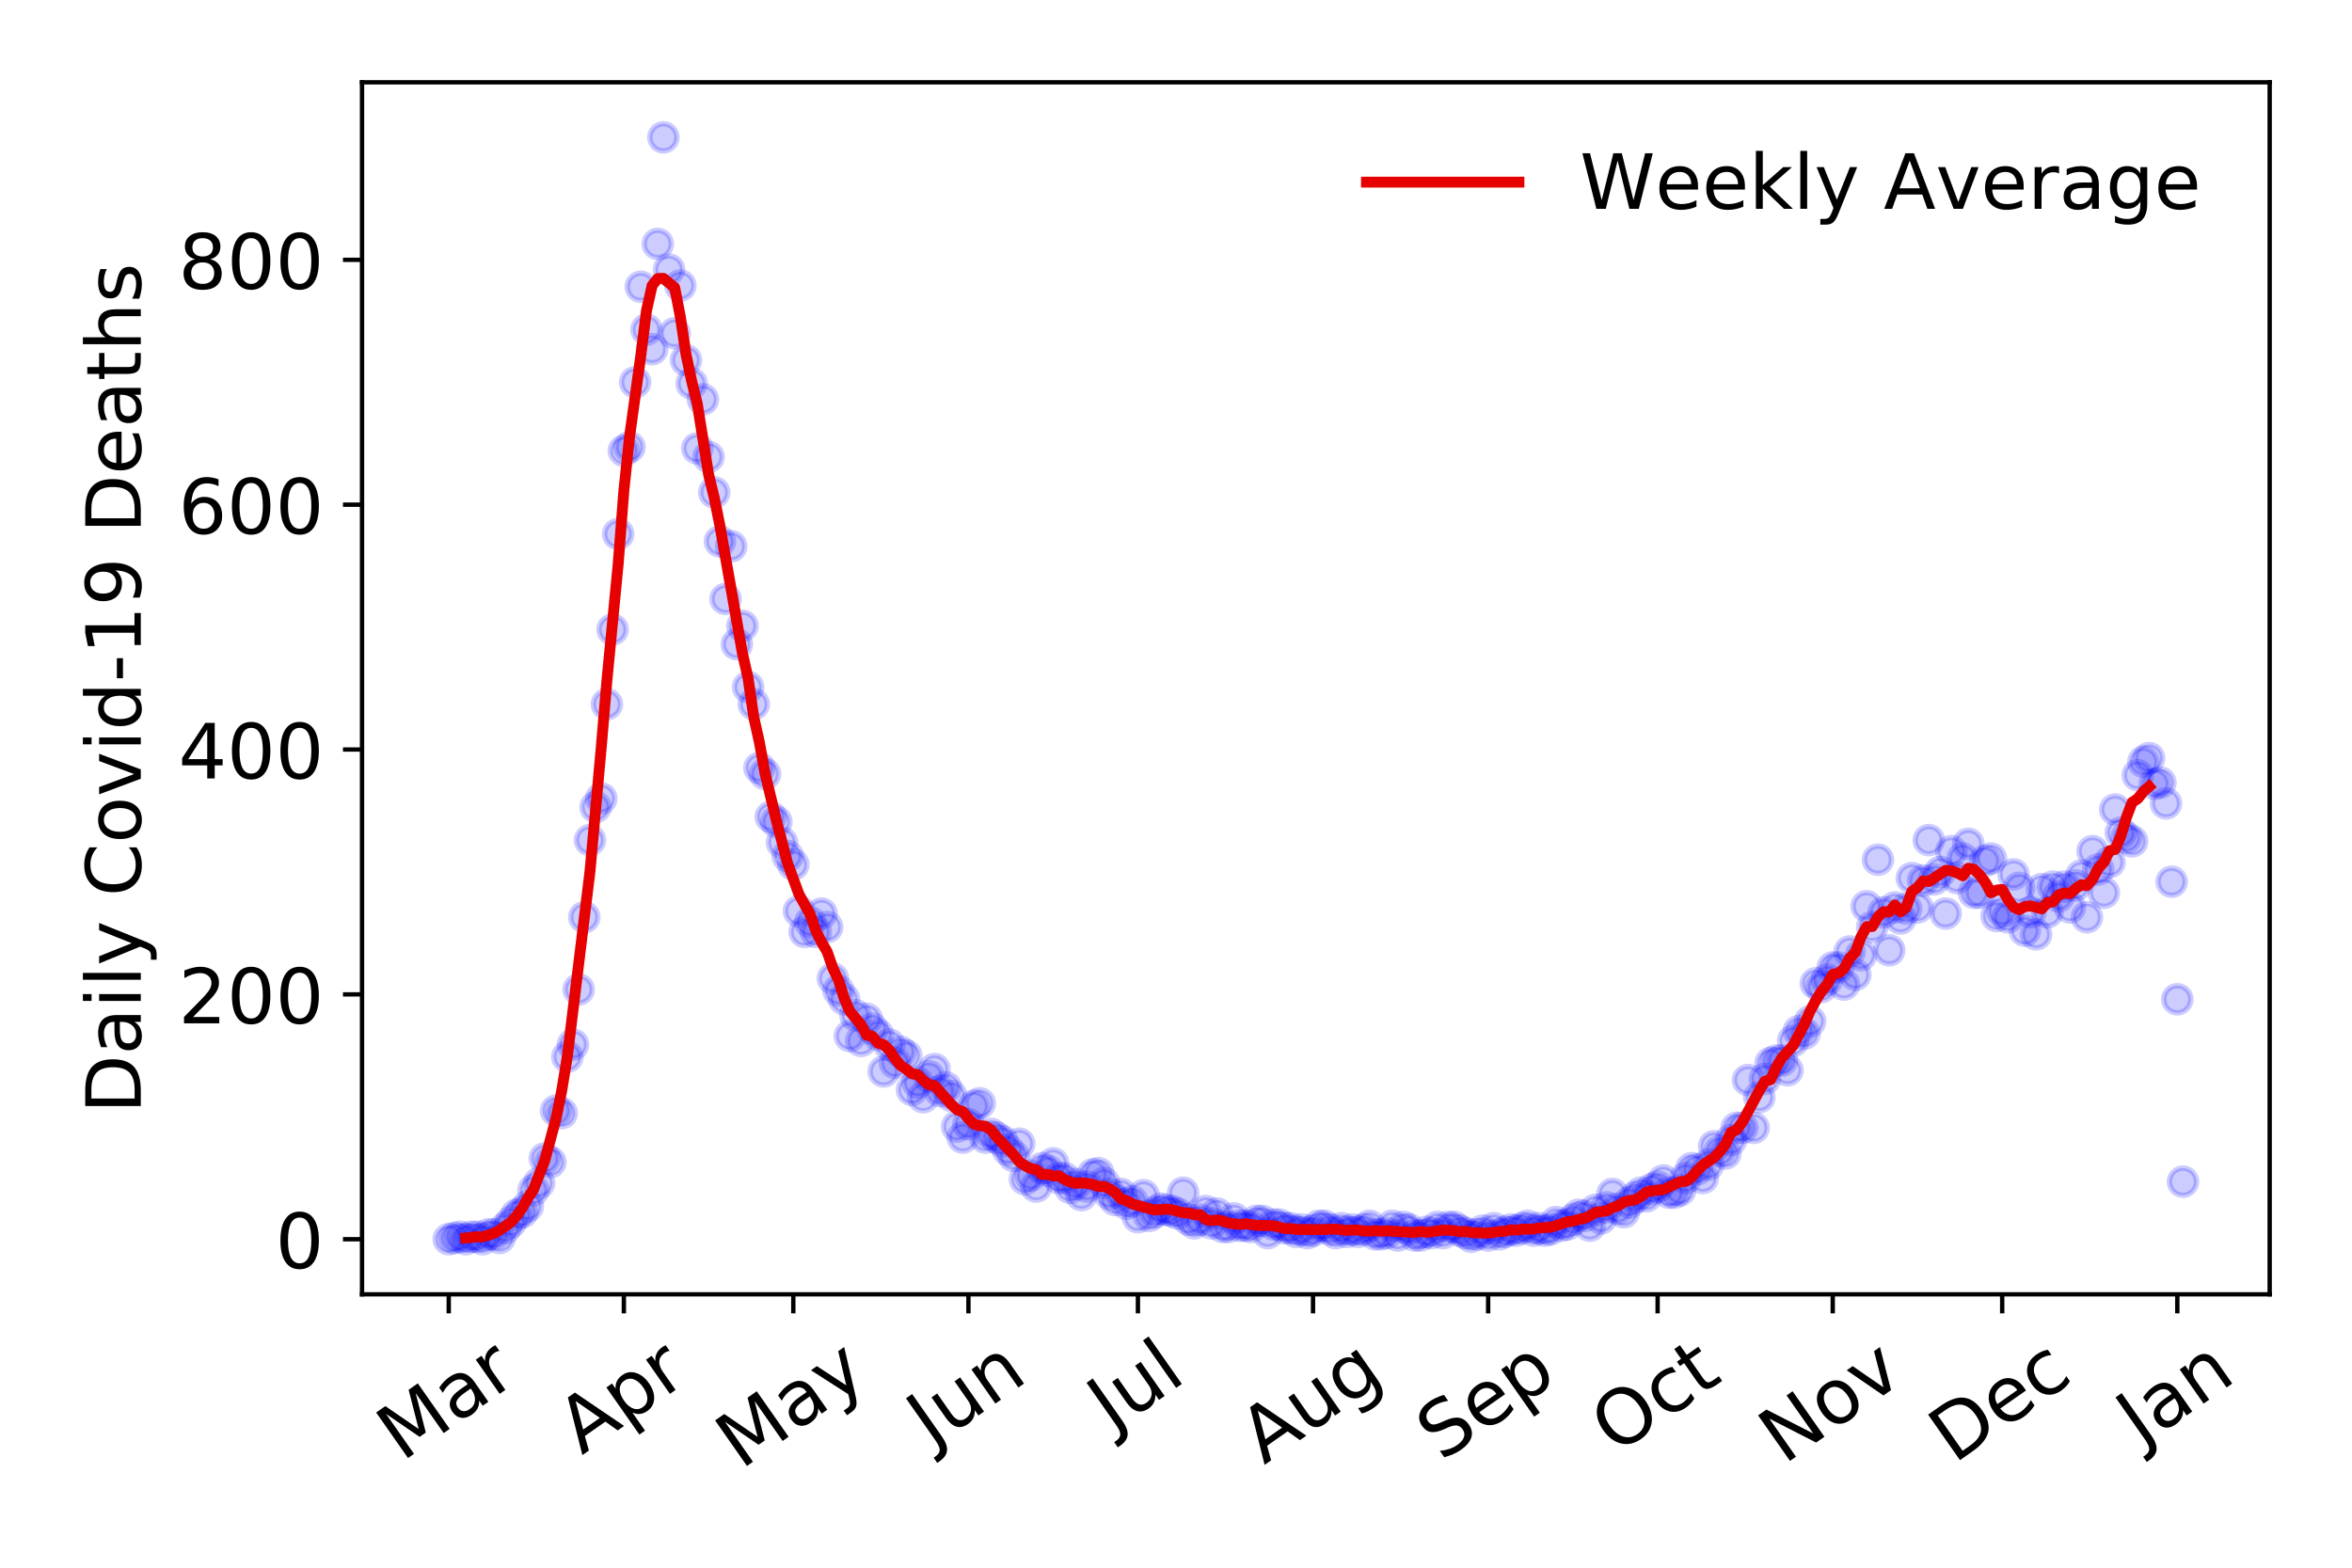 <?xml version="1.0" encoding="utf-8" standalone="no"?>
<!DOCTYPE svg PUBLIC "-//W3C//DTD SVG 1.1//EN"
  "http://www.w3.org/Graphics/SVG/1.1/DTD/svg11.dtd">
<!-- Created with matplotlib (https://matplotlib.org/) -->
<svg height="288pt" version="1.1" viewBox="0 0 432 288" width="432pt" xmlns="http://www.w3.org/2000/svg" xmlns:xlink="http://www.w3.org/1999/xlink">
 <defs>
  <style type="text/css">
*{stroke-linecap:butt;stroke-linejoin:round;}
  </style>
 </defs>
 <g id="figure_1">
  <g id="patch_1">
   <path d="M 0 288 
L 432 288 
L 432 0 
L 0 0 
z
" style="fill:#ffffff;"/>
  </g>
  <g id="axes_1">
   <g id="patch_2">
    <path d="M 66.495 237.778 
L 416.88 237.778 
L 416.88 15.12 
L 66.495 15.12 
z
" style="fill:#ffffff;"/>
   </g>
   <g id="matplotlib.axis_1">
    <g id="xtick_1">
     <g id="line2d_1">
      <defs>
       <path d="M 0 0 
L 0 3.5 
" id="mc4767099b7" style="stroke:#000000;stroke-width:0.8;"/>
      </defs>
      <g>
       <use style="stroke:#000000;stroke-width:0.8;" x="82.422" xlink:href="#mc4767099b7" y="237.778"/>
      </g>
     </g>
     <g id="text_1">
      <!-- Mar -->
      <defs>
       <path d="M 9.812 72.906 
L 24.516 72.906 
L 43.109 23.297 
L 61.812 72.906 
L 76.516 72.906 
L 76.516 0 
L 66.891 0 
L 66.891 64.016 
L 48.094 14.016 
L 38.188 14.016 
L 19.391 64.016 
L 19.391 0 
L 9.812 0 
z
" id="DejaVuSans-77"/>
       <path d="M 34.281 27.484 
Q 23.391 27.484 19.188 25 
Q 14.984 22.516 14.984 16.5 
Q 14.984 11.719 18.141 8.906 
Q 21.297 6.109 26.703 6.109 
Q 34.188 6.109 38.703 11.406 
Q 43.219 16.703 43.219 25.484 
L 43.219 27.484 
z
M 52.203 31.203 
L 52.203 0 
L 43.219 0 
L 43.219 8.297 
Q 40.141 3.328 35.547 0.953 
Q 30.953 -1.422 24.312 -1.422 
Q 15.922 -1.422 10.953 3.297 
Q 6 8.016 6 15.922 
Q 6 25.141 12.172 29.828 
Q 18.359 34.516 30.609 34.516 
L 43.219 34.516 
L 43.219 35.406 
Q 43.219 41.609 39.141 45 
Q 35.062 48.391 27.688 48.391 
Q 23 48.391 18.547 47.266 
Q 14.109 46.141 10.016 43.891 
L 10.016 52.203 
Q 14.938 54.109 19.578 55.047 
Q 24.219 56 28.609 56 
Q 40.484 56 46.344 49.844 
Q 52.203 43.703 52.203 31.203 
z
" id="DejaVuSans-97"/>
       <path d="M 41.109 46.297 
Q 39.594 47.172 37.812 47.578 
Q 36.031 48 33.891 48 
Q 26.266 48 22.188 43.047 
Q 18.109 38.094 18.109 28.812 
L 18.109 0 
L 9.078 0 
L 9.078 54.688 
L 18.109 54.688 
L 18.109 46.188 
Q 20.953 51.172 25.484 53.578 
Q 30.031 56 36.531 56 
Q 37.453 56 38.578 55.875 
Q 39.703 55.766 41.062 55.516 
z
" id="DejaVuSans-114"/>
      </defs>
      <g transform="translate(73.819 268.643)rotate(-35)scale(0.14 -0.14)">
       <use xlink:href="#DejaVuSans-77"/>
       <use x="86.279" xlink:href="#DejaVuSans-97"/>
       <use x="147.559" xlink:href="#DejaVuSans-114"/>
      </g>
     </g>
    </g>
    <g id="xtick_2">
     <g id="line2d_2">
      <g>
       <use style="stroke:#000000;stroke-width:0.8;" x="114.586" xlink:href="#mc4767099b7" y="237.778"/>
      </g>
     </g>
     <g id="text_2">
      <!-- Apr -->
      <defs>
       <path d="M 34.188 63.188 
L 20.797 26.906 
L 47.609 26.906 
z
M 28.609 72.906 
L 39.797 72.906 
L 67.578 0 
L 57.328 0 
L 50.688 18.703 
L 17.828 18.703 
L 11.188 0 
L 0.781 0 
z
" id="DejaVuSans-65"/>
       <path d="M 18.109 8.203 
L 18.109 -20.797 
L 9.078 -20.797 
L 9.078 54.688 
L 18.109 54.688 
L 18.109 46.391 
Q 20.953 51.266 25.266 53.625 
Q 29.594 56 35.594 56 
Q 45.562 56 51.781 48.094 
Q 58.016 40.188 58.016 27.297 
Q 58.016 14.406 51.781 6.484 
Q 45.562 -1.422 35.594 -1.422 
Q 29.594 -1.422 25.266 0.953 
Q 20.953 3.328 18.109 8.203 
z
M 48.688 27.297 
Q 48.688 37.203 44.609 42.844 
Q 40.531 48.484 33.406 48.484 
Q 26.266 48.484 22.188 42.844 
Q 18.109 37.203 18.109 27.297 
Q 18.109 17.391 22.188 11.75 
Q 26.266 6.109 33.406 6.109 
Q 40.531 6.109 44.609 11.75 
Q 48.688 17.391 48.688 27.297 
z
" id="DejaVuSans-112"/>
      </defs>
      <g transform="translate(106.882 267.384)rotate(-35)scale(0.14 -0.14)">
       <use xlink:href="#DejaVuSans-65"/>
       <use x="68.408" xlink:href="#DejaVuSans-112"/>
       <use x="131.885" xlink:href="#DejaVuSans-114"/>
      </g>
     </g>
    </g>
    <g id="xtick_3">
     <g id="line2d_3">
      <g>
       <use style="stroke:#000000;stroke-width:0.8;" x="145.713" xlink:href="#mc4767099b7" y="237.778"/>
      </g>
     </g>
     <g id="text_3">
      <!-- May -->
      <defs>
       <path d="M 32.172 -5.078 
Q 28.375 -14.844 24.75 -17.812 
Q 21.141 -20.797 15.094 -20.797 
L 7.906 -20.797 
L 7.906 -13.281 
L 13.188 -13.281 
Q 16.891 -13.281 18.938 -11.516 
Q 21 -9.766 23.484 -3.219 
L 25.094 0.875 
L 2.984 54.688 
L 12.5 54.688 
L 29.594 11.922 
L 46.688 54.688 
L 56.203 54.688 
z
" id="DejaVuSans-121"/>
      </defs>
      <g transform="translate(136.074 270.094)rotate(-35)scale(0.14 -0.14)">
       <use xlink:href="#DejaVuSans-77"/>
       <use x="86.279" xlink:href="#DejaVuSans-97"/>
       <use x="147.559" xlink:href="#DejaVuSans-121"/>
      </g>
     </g>
    </g>
    <g id="xtick_4">
     <g id="line2d_4">
      <g>
       <use style="stroke:#000000;stroke-width:0.8;" x="177.877" xlink:href="#mc4767099b7" y="237.778"/>
      </g>
     </g>
     <g id="text_4">
      <!-- Jun -->
      <defs>
       <path d="M 9.812 72.906 
L 19.672 72.906 
L 19.672 5.078 
Q 19.672 -8.109 14.672 -14.062 
Q 9.672 -20.016 -1.422 -20.016 
L -5.172 -20.016 
L -5.172 -11.719 
L -2.094 -11.719 
Q 4.438 -11.719 7.125 -8.047 
Q 9.812 -4.391 9.812 5.078 
z
" id="DejaVuSans-74"/>
       <path d="M 8.5 21.578 
L 8.5 54.688 
L 17.484 54.688 
L 17.484 21.922 
Q 17.484 14.156 20.5 10.266 
Q 23.531 6.391 29.594 6.391 
Q 36.859 6.391 41.078 11.031 
Q 45.312 15.672 45.312 23.688 
L 45.312 54.688 
L 54.297 54.688 
L 54.297 0 
L 45.312 0 
L 45.312 8.406 
Q 42.047 3.422 37.719 1 
Q 33.406 -1.422 27.688 -1.422 
Q 18.266 -1.422 13.375 4.438 
Q 8.5 10.297 8.5 21.578 
z
M 31.109 56 
z
" id="DejaVuSans-117"/>
       <path d="M 54.891 33.016 
L 54.891 0 
L 45.906 0 
L 45.906 32.719 
Q 45.906 40.484 42.875 44.328 
Q 39.844 48.188 33.797 48.188 
Q 26.516 48.188 22.312 43.547 
Q 18.109 38.922 18.109 30.906 
L 18.109 0 
L 9.078 0 
L 9.078 54.688 
L 18.109 54.688 
L 18.109 46.188 
Q 21.344 51.125 25.703 53.562 
Q 30.078 56 35.797 56 
Q 45.219 56 50.047 50.172 
Q 54.891 44.344 54.891 33.016 
z
" id="DejaVuSans-110"/>
      </defs>
      <g transform="translate(171.134 266.039)rotate(-35)scale(0.14 -0.14)">
       <use xlink:href="#DejaVuSans-74"/>
       <use x="29.492" xlink:href="#DejaVuSans-117"/>
       <use x="92.871" xlink:href="#DejaVuSans-110"/>
      </g>
     </g>
    </g>
    <g id="xtick_5">
     <g id="line2d_5">
      <g>
       <use style="stroke:#000000;stroke-width:0.8;" x="209.004" xlink:href="#mc4767099b7" y="237.778"/>
      </g>
     </g>
     <g id="text_5">
      <!-- Jul -->
      <defs>
       <path d="M 9.422 75.984 
L 18.406 75.984 
L 18.406 0 
L 9.422 0 
z
" id="DejaVuSans-108"/>
      </defs>
      <g transform="translate(204.302 263.181)rotate(-35)scale(0.14 -0.14)">
       <use xlink:href="#DejaVuSans-74"/>
       <use x="29.492" xlink:href="#DejaVuSans-117"/>
       <use x="92.871" xlink:href="#DejaVuSans-108"/>
      </g>
     </g>
    </g>
    <g id="xtick_6">
     <g id="line2d_6">
      <g>
       <use style="stroke:#000000;stroke-width:0.8;" x="241.169" xlink:href="#mc4767099b7" y="237.778"/>
      </g>
     </g>
     <g id="text_6">
      <!-- Aug -->
      <defs>
       <path d="M 45.406 27.984 
Q 45.406 37.75 41.375 43.109 
Q 37.359 48.484 30.078 48.484 
Q 22.859 48.484 18.828 43.109 
Q 14.797 37.75 14.797 27.984 
Q 14.797 18.266 18.828 12.891 
Q 22.859 7.516 30.078 7.516 
Q 37.359 7.516 41.375 12.891 
Q 45.406 18.266 45.406 27.984 
z
M 54.391 6.781 
Q 54.391 -7.172 48.188 -13.984 
Q 42 -20.797 29.203 -20.797 
Q 24.469 -20.797 20.266 -20.094 
Q 16.062 -19.391 12.109 -17.922 
L 12.109 -9.188 
Q 16.062 -11.328 19.922 -12.344 
Q 23.781 -13.375 27.781 -13.375 
Q 36.625 -13.375 41.016 -8.766 
Q 45.406 -4.156 45.406 5.172 
L 45.406 9.625 
Q 42.625 4.781 38.281 2.391 
Q 33.938 0 27.875 0 
Q 17.828 0 11.672 7.656 
Q 5.516 15.328 5.516 27.984 
Q 5.516 40.672 11.672 48.328 
Q 17.828 56 27.875 56 
Q 33.938 56 38.281 53.609 
Q 42.625 51.219 45.406 46.391 
L 45.406 54.688 
L 54.391 54.688 
z
" id="DejaVuSans-103"/>
      </defs>
      <g transform="translate(232.188 269.172)rotate(-35)scale(0.14 -0.14)">
       <use xlink:href="#DejaVuSans-65"/>
       <use x="68.408" xlink:href="#DejaVuSans-117"/>
       <use x="131.787" xlink:href="#DejaVuSans-103"/>
      </g>
     </g>
    </g>
    <g id="xtick_7">
     <g id="line2d_7">
      <g>
       <use style="stroke:#000000;stroke-width:0.8;" x="273.333" xlink:href="#mc4767099b7" y="237.778"/>
      </g>
     </g>
     <g id="text_7">
      <!-- Sep -->
      <defs>
       <path d="M 53.516 70.516 
L 53.516 60.891 
Q 47.906 63.578 42.922 64.891 
Q 37.938 66.219 33.297 66.219 
Q 25.25 66.219 20.875 63.094 
Q 16.5 59.969 16.5 54.203 
Q 16.5 49.359 19.406 46.891 
Q 22.312 44.438 30.422 42.922 
L 36.375 41.703 
Q 47.406 39.594 52.656 34.297 
Q 57.906 29 57.906 20.125 
Q 57.906 9.516 50.797 4.047 
Q 43.703 -1.422 29.984 -1.422 
Q 24.812 -1.422 18.969 -0.25 
Q 13.141 0.922 6.891 3.219 
L 6.891 13.375 
Q 12.891 10.016 18.656 8.297 
Q 24.422 6.594 29.984 6.594 
Q 38.422 6.594 43.016 9.906 
Q 47.609 13.234 47.609 19.391 
Q 47.609 24.75 44.312 27.781 
Q 41.016 30.812 33.5 32.328 
L 27.484 33.5 
Q 16.453 35.688 11.516 40.375 
Q 6.594 45.062 6.594 53.422 
Q 6.594 63.094 13.406 68.656 
Q 20.219 74.219 32.172 74.219 
Q 37.312 74.219 42.625 73.281 
Q 47.953 72.359 53.516 70.516 
z
" id="DejaVuSans-83"/>
       <path d="M 56.203 29.594 
L 56.203 25.203 
L 14.891 25.203 
Q 15.484 15.922 20.484 11.062 
Q 25.484 6.203 34.422 6.203 
Q 39.594 6.203 44.453 7.469 
Q 49.312 8.734 54.109 11.281 
L 54.109 2.781 
Q 49.266 0.734 44.188 -0.344 
Q 39.109 -1.422 33.891 -1.422 
Q 20.797 -1.422 13.156 6.188 
Q 5.516 13.812 5.516 26.812 
Q 5.516 40.234 12.766 48.109 
Q 20.016 56 32.328 56 
Q 43.359 56 49.781 48.891 
Q 56.203 41.797 56.203 29.594 
z
M 47.219 32.234 
Q 47.125 39.594 43.094 43.984 
Q 39.062 48.391 32.422 48.391 
Q 24.906 48.391 20.391 44.141 
Q 15.875 39.891 15.188 32.172 
z
" id="DejaVuSans-101"/>
      </defs>
      <g transform="translate(264.74 268.629)rotate(-35)scale(0.14 -0.14)">
       <use xlink:href="#DejaVuSans-83"/>
       <use x="63.477" xlink:href="#DejaVuSans-101"/>
       <use x="125" xlink:href="#DejaVuSans-112"/>
      </g>
     </g>
    </g>
    <g id="xtick_8">
     <g id="line2d_8">
      <g>
       <use style="stroke:#000000;stroke-width:0.8;" x="304.46" xlink:href="#mc4767099b7" y="237.778"/>
      </g>
     </g>
     <g id="text_8">
      <!-- Oct -->
      <defs>
       <path d="M 39.406 66.219 
Q 28.656 66.219 22.328 58.203 
Q 16.016 50.203 16.016 36.375 
Q 16.016 22.609 22.328 14.594 
Q 28.656 6.594 39.406 6.594 
Q 50.141 6.594 56.422 14.594 
Q 62.703 22.609 62.703 36.375 
Q 62.703 50.203 56.422 58.203 
Q 50.141 66.219 39.406 66.219 
z
M 39.406 74.219 
Q 54.734 74.219 63.906 63.938 
Q 73.094 53.656 73.094 36.375 
Q 73.094 19.141 63.906 8.859 
Q 54.734 -1.422 39.406 -1.422 
Q 24.031 -1.422 14.812 8.828 
Q 5.609 19.094 5.609 36.375 
Q 5.609 53.656 14.812 63.938 
Q 24.031 74.219 39.406 74.219 
z
" id="DejaVuSans-79"/>
       <path d="M 48.781 52.594 
L 48.781 44.188 
Q 44.969 46.297 41.141 47.344 
Q 37.312 48.391 33.406 48.391 
Q 24.656 48.391 19.812 42.844 
Q 14.984 37.312 14.984 27.297 
Q 14.984 17.281 19.812 11.734 
Q 24.656 6.203 33.406 6.203 
Q 37.312 6.203 41.141 7.25 
Q 44.969 8.297 48.781 10.406 
L 48.781 2.094 
Q 45.016 0.344 40.984 -0.531 
Q 36.969 -1.422 32.422 -1.422 
Q 20.062 -1.422 12.781 6.344 
Q 5.516 14.109 5.516 27.297 
Q 5.516 40.672 12.859 48.328 
Q 20.219 56 33.016 56 
Q 37.156 56 41.109 55.141 
Q 45.062 54.297 48.781 52.594 
z
" id="DejaVuSans-99"/>
       <path d="M 18.312 70.219 
L 18.312 54.688 
L 36.812 54.688 
L 36.812 47.703 
L 18.312 47.703 
L 18.312 18.016 
Q 18.312 11.328 20.141 9.422 
Q 21.969 7.516 27.594 7.516 
L 36.812 7.516 
L 36.812 0 
L 27.594 0 
Q 17.188 0 13.234 3.875 
Q 9.281 7.766 9.281 18.016 
L 9.281 47.703 
L 2.688 47.703 
L 2.688 54.688 
L 9.281 54.688 
L 9.281 70.219 
z
" id="DejaVuSans-116"/>
      </defs>
      <g transform="translate(296.761 267.377)rotate(-35)scale(0.14 -0.14)">
       <use xlink:href="#DejaVuSans-79"/>
       <use x="78.711" xlink:href="#DejaVuSans-99"/>
       <use x="133.691" xlink:href="#DejaVuSans-116"/>
      </g>
     </g>
    </g>
    <g id="xtick_9">
     <g id="line2d_9">
      <g>
       <use style="stroke:#000000;stroke-width:0.8;" x="336.625" xlink:href="#mc4767099b7" y="237.778"/>
      </g>
     </g>
     <g id="text_9">
      <!-- Nov -->
      <defs>
       <path d="M 9.812 72.906 
L 23.094 72.906 
L 55.422 11.922 
L 55.422 72.906 
L 64.984 72.906 
L 64.984 0 
L 51.703 0 
L 19.391 60.984 
L 19.391 0 
L 9.812 0 
z
" id="DejaVuSans-78"/>
       <path d="M 30.609 48.391 
Q 23.391 48.391 19.188 42.75 
Q 14.984 37.109 14.984 27.297 
Q 14.984 17.484 19.156 11.844 
Q 23.344 6.203 30.609 6.203 
Q 37.797 6.203 41.984 11.859 
Q 46.188 17.531 46.188 27.297 
Q 46.188 37.016 41.984 42.703 
Q 37.797 48.391 30.609 48.391 
z
M 30.609 56 
Q 42.328 56 49.016 48.375 
Q 55.719 40.766 55.719 27.297 
Q 55.719 13.875 49.016 6.219 
Q 42.328 -1.422 30.609 -1.422 
Q 18.844 -1.422 12.172 6.219 
Q 5.516 13.875 5.516 27.297 
Q 5.516 40.766 12.172 48.375 
Q 18.844 56 30.609 56 
z
" id="DejaVuSans-111"/>
       <path d="M 2.984 54.688 
L 12.5 54.688 
L 29.594 8.797 
L 46.688 54.688 
L 56.203 54.688 
L 35.688 0 
L 23.484 0 
z
" id="DejaVuSans-118"/>
      </defs>
      <g transform="translate(327.648 269.166)rotate(-35)scale(0.14 -0.14)">
       <use xlink:href="#DejaVuSans-78"/>
       <use x="74.805" xlink:href="#DejaVuSans-111"/>
       <use x="135.986" xlink:href="#DejaVuSans-118"/>
      </g>
     </g>
    </g>
    <g id="xtick_10">
     <g id="line2d_10">
      <g>
       <use style="stroke:#000000;stroke-width:0.8;" x="367.751" xlink:href="#mc4767099b7" y="237.778"/>
      </g>
     </g>
     <g id="text_10">
      <!-- Dec -->
      <defs>
       <path d="M 19.672 64.797 
L 19.672 8.109 
L 31.594 8.109 
Q 46.688 8.109 53.688 14.938 
Q 60.688 21.781 60.688 36.531 
Q 60.688 51.172 53.688 57.984 
Q 46.688 64.797 31.594 64.797 
z
M 9.812 72.906 
L 30.078 72.906 
Q 51.266 72.906 61.172 64.094 
Q 71.094 55.281 71.094 36.531 
Q 71.094 17.672 61.125 8.828 
Q 51.172 0 30.078 0 
L 9.812 0 
z
" id="DejaVuSans-68"/>
      </defs>
      <g transform="translate(358.871 269.032)rotate(-35)scale(0.14 -0.14)">
       <use xlink:href="#DejaVuSans-68"/>
       <use x="77.002" xlink:href="#DejaVuSans-101"/>
       <use x="138.525" xlink:href="#DejaVuSans-99"/>
      </g>
     </g>
    </g>
    <g id="xtick_11">
     <g id="line2d_11">
      <g>
       <use style="stroke:#000000;stroke-width:0.8;" x="399.916" xlink:href="#mc4767099b7" y="237.778"/>
      </g>
     </g>
     <g id="text_11">
      <!-- Jan -->
      <g transform="translate(393.292 265.871)rotate(-35)scale(0.14 -0.14)">
       <use xlink:href="#DejaVuSans-74"/>
       <use x="29.492" xlink:href="#DejaVuSans-97"/>
       <use x="90.771" xlink:href="#DejaVuSans-110"/>
      </g>
     </g>
    </g>
   </g>
   <g id="matplotlib.axis_2">
    <g id="ytick_1">
     <g id="line2d_12">
      <defs>
       <path d="M 0 0 
L -3.5 0 
" id="m8004c14cb5" style="stroke:#000000;stroke-width:0.8;"/>
      </defs>
      <g>
       <use style="stroke:#000000;stroke-width:0.8;" x="66.495" xlink:href="#m8004c14cb5" y="227.657"/>
      </g>
     </g>
     <g id="text_12">
      <!-- 0 -->
      <defs>
       <path d="M 31.781 66.406 
Q 24.172 66.406 20.328 58.906 
Q 16.5 51.422 16.5 36.375 
Q 16.5 21.391 20.328 13.891 
Q 24.172 6.391 31.781 6.391 
Q 39.453 6.391 43.281 13.891 
Q 47.125 21.391 47.125 36.375 
Q 47.125 51.422 43.281 58.906 
Q 39.453 66.406 31.781 66.406 
z
M 31.781 74.219 
Q 44.047 74.219 50.516 64.516 
Q 56.984 54.828 56.984 36.375 
Q 56.984 17.969 50.516 8.266 
Q 44.047 -1.422 31.781 -1.422 
Q 19.531 -1.422 13.062 8.266 
Q 6.594 17.969 6.594 36.375 
Q 6.594 54.828 13.062 64.516 
Q 19.531 74.219 31.781 74.219 
z
" id="DejaVuSans-48"/>
      </defs>
      <g transform="translate(50.587 232.976)scale(0.14 -0.14)">
       <use xlink:href="#DejaVuSans-48"/>
      </g>
     </g>
    </g>
    <g id="ytick_2">
     <g id="line2d_13">
      <g>
       <use style="stroke:#000000;stroke-width:0.8;" x="66.495" xlink:href="#m8004c14cb5" y="182.676"/>
      </g>
     </g>
     <g id="text_13">
      <!-- 200 -->
      <defs>
       <path d="M 19.188 8.297 
L 53.609 8.297 
L 53.609 0 
L 7.328 0 
L 7.328 8.297 
Q 12.938 14.109 22.625 23.891 
Q 32.328 33.688 34.812 36.531 
Q 39.547 41.844 41.422 45.531 
Q 43.312 49.219 43.312 52.781 
Q 43.312 58.594 39.234 62.25 
Q 35.156 65.922 28.609 65.922 
Q 23.969 65.922 18.812 64.312 
Q 13.672 62.703 7.812 59.422 
L 7.812 69.391 
Q 13.766 71.781 18.938 73 
Q 24.125 74.219 28.422 74.219 
Q 39.75 74.219 46.484 68.547 
Q 53.219 62.891 53.219 53.422 
Q 53.219 48.922 51.531 44.891 
Q 49.859 40.875 45.406 35.406 
Q 44.188 33.984 37.641 27.219 
Q 31.109 20.453 19.188 8.297 
z
" id="DejaVuSans-50"/>
      </defs>
      <g transform="translate(32.773 187.995)scale(0.14 -0.14)">
       <use xlink:href="#DejaVuSans-50"/>
       <use x="63.623" xlink:href="#DejaVuSans-48"/>
       <use x="127.246" xlink:href="#DejaVuSans-48"/>
      </g>
     </g>
    </g>
    <g id="ytick_3">
     <g id="line2d_14">
      <g>
       <use style="stroke:#000000;stroke-width:0.8;" x="66.495" xlink:href="#m8004c14cb5" y="137.694"/>
      </g>
     </g>
     <g id="text_14">
      <!-- 400 -->
      <defs>
       <path d="M 37.797 64.312 
L 12.891 25.391 
L 37.797 25.391 
z
M 35.203 72.906 
L 47.609 72.906 
L 47.609 25.391 
L 58.016 25.391 
L 58.016 17.188 
L 47.609 17.188 
L 47.609 0 
L 37.797 0 
L 37.797 17.188 
L 4.891 17.188 
L 4.891 26.703 
z
" id="DejaVuSans-52"/>
      </defs>
      <g transform="translate(32.773 143.013)scale(0.14 -0.14)">
       <use xlink:href="#DejaVuSans-52"/>
       <use x="63.623" xlink:href="#DejaVuSans-48"/>
       <use x="127.246" xlink:href="#DejaVuSans-48"/>
      </g>
     </g>
    </g>
    <g id="ytick_4">
     <g id="line2d_15">
      <g>
       <use style="stroke:#000000;stroke-width:0.8;" x="66.495" xlink:href="#m8004c14cb5" y="92.713"/>
      </g>
     </g>
     <g id="text_15">
      <!-- 600 -->
      <defs>
       <path d="M 33.016 40.375 
Q 26.375 40.375 22.484 35.828 
Q 18.609 31.297 18.609 23.391 
Q 18.609 15.531 22.484 10.953 
Q 26.375 6.391 33.016 6.391 
Q 39.656 6.391 43.531 10.953 
Q 47.406 15.531 47.406 23.391 
Q 47.406 31.297 43.531 35.828 
Q 39.656 40.375 33.016 40.375 
z
M 52.594 71.297 
L 52.594 62.312 
Q 48.875 64.062 45.094 64.984 
Q 41.312 65.922 37.594 65.922 
Q 27.828 65.922 22.672 59.328 
Q 17.531 52.734 16.797 39.406 
Q 19.672 43.656 24.016 45.922 
Q 28.375 48.188 33.594 48.188 
Q 44.578 48.188 50.953 41.516 
Q 57.328 34.859 57.328 23.391 
Q 57.328 12.156 50.688 5.359 
Q 44.047 -1.422 33.016 -1.422 
Q 20.359 -1.422 13.672 8.266 
Q 6.984 17.969 6.984 36.375 
Q 6.984 53.656 15.188 63.938 
Q 23.391 74.219 37.203 74.219 
Q 40.922 74.219 44.703 73.484 
Q 48.484 72.75 52.594 71.297 
z
" id="DejaVuSans-54"/>
      </defs>
      <g transform="translate(32.773 98.032)scale(0.14 -0.14)">
       <use xlink:href="#DejaVuSans-54"/>
       <use x="63.623" xlink:href="#DejaVuSans-48"/>
       <use x="127.246" xlink:href="#DejaVuSans-48"/>
      </g>
     </g>
    </g>
    <g id="ytick_5">
     <g id="line2d_16">
      <g>
       <use style="stroke:#000000;stroke-width:0.8;" x="66.495" xlink:href="#m8004c14cb5" y="47.732"/>
      </g>
     </g>
     <g id="text_16">
      <!-- 800 -->
      <defs>
       <path d="M 31.781 34.625 
Q 24.75 34.625 20.719 30.859 
Q 16.703 27.094 16.703 20.516 
Q 16.703 13.922 20.719 10.156 
Q 24.75 6.391 31.781 6.391 
Q 38.812 6.391 42.859 10.172 
Q 46.922 13.969 46.922 20.516 
Q 46.922 27.094 42.891 30.859 
Q 38.875 34.625 31.781 34.625 
z
M 21.922 38.812 
Q 15.578 40.375 12.031 44.719 
Q 8.5 49.078 8.5 55.328 
Q 8.5 64.062 14.719 69.141 
Q 20.953 74.219 31.781 74.219 
Q 42.672 74.219 48.875 69.141 
Q 55.078 64.062 55.078 55.328 
Q 55.078 49.078 51.531 44.719 
Q 48 40.375 41.703 38.812 
Q 48.828 37.156 52.797 32.312 
Q 56.781 27.484 56.781 20.516 
Q 56.781 9.906 50.312 4.234 
Q 43.844 -1.422 31.781 -1.422 
Q 19.734 -1.422 13.25 4.234 
Q 6.781 9.906 6.781 20.516 
Q 6.781 27.484 10.781 32.312 
Q 14.797 37.156 21.922 38.812 
z
M 18.312 54.391 
Q 18.312 48.734 21.844 45.562 
Q 25.391 42.391 31.781 42.391 
Q 38.141 42.391 41.719 45.562 
Q 45.312 48.734 45.312 54.391 
Q 45.312 60.062 41.719 63.234 
Q 38.141 66.406 31.781 66.406 
Q 25.391 66.406 21.844 63.234 
Q 18.312 60.062 18.312 54.391 
z
" id="DejaVuSans-56"/>
      </defs>
      <g transform="translate(32.773 53.05)scale(0.14 -0.14)">
       <use xlink:href="#DejaVuSans-56"/>
       <use x="63.623" xlink:href="#DejaVuSans-48"/>
       <use x="127.246" xlink:href="#DejaVuSans-48"/>
      </g>
     </g>
    </g>
    <g id="text_17">
     <!-- Daily Covid-19 Deaths -->
     <defs>
      <path d="M 9.422 54.688 
L 18.406 54.688 
L 18.406 0 
L 9.422 0 
z
M 9.422 75.984 
L 18.406 75.984 
L 18.406 64.594 
L 9.422 64.594 
z
" id="DejaVuSans-105"/>
      <path id="DejaVuSans-32"/>
      <path d="M 64.406 67.281 
L 64.406 56.891 
Q 59.422 61.531 53.781 63.812 
Q 48.141 66.109 41.797 66.109 
Q 29.297 66.109 22.656 58.469 
Q 16.016 50.828 16.016 36.375 
Q 16.016 21.969 22.656 14.328 
Q 29.297 6.688 41.797 6.688 
Q 48.141 6.688 53.781 8.984 
Q 59.422 11.281 64.406 15.922 
L 64.406 5.609 
Q 59.234 2.094 53.438 0.328 
Q 47.656 -1.422 41.219 -1.422 
Q 24.656 -1.422 15.125 8.703 
Q 5.609 18.844 5.609 36.375 
Q 5.609 53.953 15.125 64.078 
Q 24.656 74.219 41.219 74.219 
Q 47.75 74.219 53.531 72.484 
Q 59.328 70.75 64.406 67.281 
z
" id="DejaVuSans-67"/>
      <path d="M 45.406 46.391 
L 45.406 75.984 
L 54.391 75.984 
L 54.391 0 
L 45.406 0 
L 45.406 8.203 
Q 42.578 3.328 38.25 0.953 
Q 33.938 -1.422 27.875 -1.422 
Q 17.969 -1.422 11.734 6.484 
Q 5.516 14.406 5.516 27.297 
Q 5.516 40.188 11.734 48.094 
Q 17.969 56 27.875 56 
Q 33.938 56 38.25 53.625 
Q 42.578 51.266 45.406 46.391 
z
M 14.797 27.297 
Q 14.797 17.391 18.875 11.75 
Q 22.953 6.109 30.078 6.109 
Q 37.203 6.109 41.297 11.75 
Q 45.406 17.391 45.406 27.297 
Q 45.406 37.203 41.297 42.844 
Q 37.203 48.484 30.078 48.484 
Q 22.953 48.484 18.875 42.844 
Q 14.797 37.203 14.797 27.297 
z
" id="DejaVuSans-100"/>
      <path d="M 4.891 31.391 
L 31.203 31.391 
L 31.203 23.391 
L 4.891 23.391 
z
" id="DejaVuSans-45"/>
      <path d="M 12.406 8.297 
L 28.516 8.297 
L 28.516 63.922 
L 10.984 60.406 
L 10.984 69.391 
L 28.422 72.906 
L 38.281 72.906 
L 38.281 8.297 
L 54.391 8.297 
L 54.391 0 
L 12.406 0 
z
" id="DejaVuSans-49"/>
      <path d="M 10.984 1.516 
L 10.984 10.5 
Q 14.703 8.734 18.5 7.812 
Q 22.312 6.891 25.984 6.891 
Q 35.75 6.891 40.891 13.453 
Q 46.047 20.016 46.781 33.406 
Q 43.953 29.203 39.594 26.953 
Q 35.25 24.703 29.984 24.703 
Q 19.047 24.703 12.672 31.312 
Q 6.297 37.938 6.297 49.422 
Q 6.297 60.641 12.938 67.422 
Q 19.578 74.219 30.609 74.219 
Q 43.266 74.219 49.922 64.516 
Q 56.594 54.828 56.594 36.375 
Q 56.594 19.141 48.406 8.859 
Q 40.234 -1.422 26.422 -1.422 
Q 22.703 -1.422 18.891 -0.688 
Q 15.094 0.047 10.984 1.516 
z
M 30.609 32.422 
Q 37.25 32.422 41.125 36.953 
Q 45.016 41.5 45.016 49.422 
Q 45.016 57.281 41.125 61.844 
Q 37.25 66.406 30.609 66.406 
Q 23.969 66.406 20.094 61.844 
Q 16.219 57.281 16.219 49.422 
Q 16.219 41.5 20.094 36.953 
Q 23.969 32.422 30.609 32.422 
z
" id="DejaVuSans-57"/>
      <path d="M 54.891 33.016 
L 54.891 0 
L 45.906 0 
L 45.906 32.719 
Q 45.906 40.484 42.875 44.328 
Q 39.844 48.188 33.797 48.188 
Q 26.516 48.188 22.312 43.547 
Q 18.109 38.922 18.109 30.906 
L 18.109 0 
L 9.078 0 
L 9.078 75.984 
L 18.109 75.984 
L 18.109 46.188 
Q 21.344 51.125 25.703 53.562 
Q 30.078 56 35.797 56 
Q 45.219 56 50.047 50.172 
Q 54.891 44.344 54.891 33.016 
z
" id="DejaVuSans-104"/>
      <path d="M 44.281 53.078 
L 44.281 44.578 
Q 40.484 46.531 36.375 47.5 
Q 32.281 48.484 27.875 48.484 
Q 21.188 48.484 17.844 46.438 
Q 14.5 44.391 14.5 40.281 
Q 14.5 37.156 16.891 35.375 
Q 19.281 33.594 26.516 31.984 
L 29.594 31.297 
Q 39.156 29.25 43.188 25.516 
Q 47.219 21.781 47.219 15.094 
Q 47.219 7.469 41.188 3.016 
Q 35.156 -1.422 24.609 -1.422 
Q 20.219 -1.422 15.453 -0.562 
Q 10.688 0.297 5.422 2 
L 5.422 11.281 
Q 10.406 8.688 15.234 7.391 
Q 20.062 6.109 24.812 6.109 
Q 31.156 6.109 34.562 8.281 
Q 37.984 10.453 37.984 14.406 
Q 37.984 18.062 35.516 20.016 
Q 33.062 21.969 24.703 23.781 
L 21.578 24.516 
Q 13.234 26.266 9.516 29.906 
Q 5.812 33.547 5.812 39.891 
Q 5.812 47.609 11.281 51.797 
Q 16.75 56 26.812 56 
Q 31.781 56 36.172 55.266 
Q 40.578 54.547 44.281 53.078 
z
" id="DejaVuSans-115"/>
     </defs>
     <g transform="translate(25.861 204.56)rotate(-90)scale(0.14 -0.14)">
      <use xlink:href="#DejaVuSans-68"/>
      <use x="77.002" xlink:href="#DejaVuSans-97"/>
      <use x="138.281" xlink:href="#DejaVuSans-105"/>
      <use x="166.064" xlink:href="#DejaVuSans-108"/>
      <use x="193.848" xlink:href="#DejaVuSans-121"/>
      <use x="253.027" xlink:href="#DejaVuSans-32"/>
      <use x="284.814" xlink:href="#DejaVuSans-67"/>
      <use x="354.639" xlink:href="#DejaVuSans-111"/>
      <use x="415.82" xlink:href="#DejaVuSans-118"/>
      <use x="475" xlink:href="#DejaVuSans-105"/>
      <use x="502.783" xlink:href="#DejaVuSans-100"/>
      <use x="566.26" xlink:href="#DejaVuSans-45"/>
      <use x="602.344" xlink:href="#DejaVuSans-49"/>
      <use x="665.967" xlink:href="#DejaVuSans-57"/>
      <use x="729.59" xlink:href="#DejaVuSans-32"/>
      <use x="761.377" xlink:href="#DejaVuSans-68"/>
      <use x="838.379" xlink:href="#DejaVuSans-101"/>
      <use x="899.902" xlink:href="#DejaVuSans-97"/>
      <use x="961.182" xlink:href="#DejaVuSans-116"/>
      <use x="1000.391" xlink:href="#DejaVuSans-104"/>
      <use x="1063.77" xlink:href="#DejaVuSans-115"/>
     </g>
    </g>
   </g>
   <g id="line2d_17">
    <defs>
     <path d="M 0 2.5 
C 0.663 2.5 1.299 2.237 1.768 1.768 
C 2.237 1.299 2.5 0.663 2.5 0 
C 2.5 -0.663 2.237 -1.299 1.768 -1.768 
C 1.299 -2.237 0.663 -2.5 0 -2.5 
C -0.663 -2.5 -1.299 -2.237 -1.768 -1.768 
C -2.237 -1.299 -2.5 -0.663 -2.5 0 
C -2.5 0.663 -2.237 1.299 -1.768 1.768 
C -1.299 2.237 -0.663 2.5 0 2.5 
z
" id="m7d7189ec54" style="stroke:#0000ff;stroke-opacity:0.2;"/>
    </defs>
    <g clip-path="url(#pc644617ff0)">
     <use style="fill:#0000ff;fill-opacity:0.2;stroke:#0000ff;stroke-opacity:0.2;" x="82.422" xlink:href="#m7d7189ec54" y="227.657"/>
     <use style="fill:#0000ff;fill-opacity:0.2;stroke:#0000ff;stroke-opacity:0.2;" x="83.459" xlink:href="#m7d7189ec54" y="227.432"/>
     <use style="fill:#0000ff;fill-opacity:0.2;stroke:#0000ff;stroke-opacity:0.2;" x="84.497" xlink:href="#m7d7189ec54" y="227.208"/>
     <use style="fill:#0000ff;fill-opacity:0.2;stroke:#0000ff;stroke-opacity:0.2;" x="85.534" xlink:href="#m7d7189ec54" y="227.657"/>
     <use style="fill:#0000ff;fill-opacity:0.2;stroke:#0000ff;stroke-opacity:0.2;" x="86.572" xlink:href="#m7d7189ec54" y="227.208"/>
     <use style="fill:#0000ff;fill-opacity:0.2;stroke:#0000ff;stroke-opacity:0.2;" x="87.609" xlink:href="#m7d7189ec54" y="227.208"/>
     <use style="fill:#0000ff;fill-opacity:0.2;stroke:#0000ff;stroke-opacity:0.2;" x="88.647" xlink:href="#m7d7189ec54" y="227.657"/>
     <use style="fill:#0000ff;fill-opacity:0.2;stroke:#0000ff;stroke-opacity:0.2;" x="89.685" xlink:href="#m7d7189ec54" y="226.758"/>
     <use style="fill:#0000ff;fill-opacity:0.2;stroke:#0000ff;stroke-opacity:0.2;" x="90.722" xlink:href="#m7d7189ec54" y="226.758"/>
     <use style="fill:#0000ff;fill-opacity:0.2;stroke:#0000ff;stroke-opacity:0.2;" x="91.76" xlink:href="#m7d7189ec54" y="227.432"/>
     <use style="fill:#0000ff;fill-opacity:0.2;stroke:#0000ff;stroke-opacity:0.2;" x="92.797" xlink:href="#m7d7189ec54" y="225.633"/>
     <use style="fill:#0000ff;fill-opacity:0.2;stroke:#0000ff;stroke-opacity:0.2;" x="93.835" xlink:href="#m7d7189ec54" y="224.509"/>
     <use style="fill:#0000ff;fill-opacity:0.2;stroke:#0000ff;stroke-opacity:0.2;" x="94.872" xlink:href="#m7d7189ec54" y="223.159"/>
     <use style="fill:#0000ff;fill-opacity:0.2;stroke:#0000ff;stroke-opacity:0.2;" x="95.91" xlink:href="#m7d7189ec54" y="222.709"/>
     <use style="fill:#0000ff;fill-opacity:0.2;stroke:#0000ff;stroke-opacity:0.2;" x="96.947" xlink:href="#m7d7189ec54" y="221.585"/>
     <use style="fill:#0000ff;fill-opacity:0.2;stroke:#0000ff;stroke-opacity:0.2;" x="97.985" xlink:href="#m7d7189ec54" y="218.661"/>
     <use style="fill:#0000ff;fill-opacity:0.2;stroke:#0000ff;stroke-opacity:0.2;" x="99.023" xlink:href="#m7d7189ec54" y="217.312"/>
     <use style="fill:#0000ff;fill-opacity:0.2;stroke:#0000ff;stroke-opacity:0.2;" x="100.06" xlink:href="#m7d7189ec54" y="212.813"/>
     <use style="fill:#0000ff;fill-opacity:0.2;stroke:#0000ff;stroke-opacity:0.2;" x="101.098" xlink:href="#m7d7189ec54" y="213.488"/>
     <use style="fill:#0000ff;fill-opacity:0.2;stroke:#0000ff;stroke-opacity:0.2;" x="102.135" xlink:href="#m7d7189ec54" y="204.042"/>
     <use style="fill:#0000ff;fill-opacity:0.2;stroke:#0000ff;stroke-opacity:0.2;" x="103.173" xlink:href="#m7d7189ec54" y="204.492"/>
     <use style="fill:#0000ff;fill-opacity:0.2;stroke:#0000ff;stroke-opacity:0.2;" x="104.21" xlink:href="#m7d7189ec54" y="194.146"/>
     <use style="fill:#0000ff;fill-opacity:0.2;stroke:#0000ff;stroke-opacity:0.2;" x="105.248" xlink:href="#m7d7189ec54" y="191.897"/>
     <use style="fill:#0000ff;fill-opacity:0.2;stroke:#0000ff;stroke-opacity:0.2;" x="106.286" xlink:href="#m7d7189ec54" y="181.776"/>
     <use style="fill:#0000ff;fill-opacity:0.2;stroke:#0000ff;stroke-opacity:0.2;" x="107.323" xlink:href="#m7d7189ec54" y="168.507"/>
     <use style="fill:#0000ff;fill-opacity:0.2;stroke:#0000ff;stroke-opacity:0.2;" x="108.361" xlink:href="#m7d7189ec54" y="154.338"/>
     <use style="fill:#0000ff;fill-opacity:0.2;stroke:#0000ff;stroke-opacity:0.2;" x="109.398" xlink:href="#m7d7189ec54" y="148.265"/>
     <use style="fill:#0000ff;fill-opacity:0.2;stroke:#0000ff;stroke-opacity:0.2;" x="110.436" xlink:href="#m7d7189ec54" y="146.691"/>
     <use style="fill:#0000ff;fill-opacity:0.2;stroke:#0000ff;stroke-opacity:0.2;" x="111.473" xlink:href="#m7d7189ec54" y="129.373"/>
     <use style="fill:#0000ff;fill-opacity:0.2;stroke:#0000ff;stroke-opacity:0.2;" x="112.511" xlink:href="#m7d7189ec54" y="115.654"/>
     <use style="fill:#0000ff;fill-opacity:0.2;stroke:#0000ff;stroke-opacity:0.2;" x="113.548" xlink:href="#m7d7189ec54" y="98.111"/>
     <use style="fill:#0000ff;fill-opacity:0.2;stroke:#0000ff;stroke-opacity:0.2;" x="114.586" xlink:href="#m7d7189ec54" y="82.817"/>
     <use style="fill:#0000ff;fill-opacity:0.2;stroke:#0000ff;stroke-opacity:0.2;" x="115.624" xlink:href="#m7d7189ec54" y="82.142"/>
     <use style="fill:#0000ff;fill-opacity:0.2;stroke:#0000ff;stroke-opacity:0.2;" x="116.661" xlink:href="#m7d7189ec54" y="70.222"/>
     <use style="fill:#0000ff;fill-opacity:0.2;stroke:#0000ff;stroke-opacity:0.2;" x="117.699" xlink:href="#m7d7189ec54" y="52.68"/>
     <use style="fill:#0000ff;fill-opacity:0.2;stroke:#0000ff;stroke-opacity:0.2;" x="118.736" xlink:href="#m7d7189ec54" y="60.551"/>
     <use style="fill:#0000ff;fill-opacity:0.2;stroke:#0000ff;stroke-opacity:0.2;" x="119.774" xlink:href="#m7d7189ec54" y="64.15"/>
     <use style="fill:#0000ff;fill-opacity:0.2;stroke:#0000ff;stroke-opacity:0.2;" x="120.811" xlink:href="#m7d7189ec54" y="44.808"/>
     <use style="fill:#0000ff;fill-opacity:0.2;stroke:#0000ff;stroke-opacity:0.2;" x="121.849" xlink:href="#m7d7189ec54" y="25.241"/>
     <use style="fill:#0000ff;fill-opacity:0.2;stroke:#0000ff;stroke-opacity:0.2;" x="122.887" xlink:href="#m7d7189ec54" y="49.531"/>
     <use style="fill:#0000ff;fill-opacity:0.2;stroke:#0000ff;stroke-opacity:0.2;" x="123.924" xlink:href="#m7d7189ec54" y="61.226"/>
     <use style="fill:#0000ff;fill-opacity:0.2;stroke:#0000ff;stroke-opacity:0.2;" x="124.962" xlink:href="#m7d7189ec54" y="52.455"/>
     <use style="fill:#0000ff;fill-opacity:0.2;stroke:#0000ff;stroke-opacity:0.2;" x="125.999" xlink:href="#m7d7189ec54" y="66.174"/>
     <use style="fill:#0000ff;fill-opacity:0.2;stroke:#0000ff;stroke-opacity:0.2;" x="127.037" xlink:href="#m7d7189ec54" y="70.447"/>
     <use style="fill:#0000ff;fill-opacity:0.2;stroke:#0000ff;stroke-opacity:0.2;" x="128.074" xlink:href="#m7d7189ec54" y="82.367"/>
     <use style="fill:#0000ff;fill-opacity:0.2;stroke:#0000ff;stroke-opacity:0.2;" x="129.112" xlink:href="#m7d7189ec54" y="73.371"/>
     <use style="fill:#0000ff;fill-opacity:0.2;stroke:#0000ff;stroke-opacity:0.2;" x="130.149" xlink:href="#m7d7189ec54" y="83.942"/>
     <use style="fill:#0000ff;fill-opacity:0.2;stroke:#0000ff;stroke-opacity:0.2;" x="131.187" xlink:href="#m7d7189ec54" y="90.464"/>
     <use style="fill:#0000ff;fill-opacity:0.2;stroke:#0000ff;stroke-opacity:0.2;" x="132.225" xlink:href="#m7d7189ec54" y="99.46"/>
     <use style="fill:#0000ff;fill-opacity:0.2;stroke:#0000ff;stroke-opacity:0.2;" x="133.262" xlink:href="#m7d7189ec54" y="110.031"/>
     <use style="fill:#0000ff;fill-opacity:0.2;stroke:#0000ff;stroke-opacity:0.2;" x="134.3" xlink:href="#m7d7189ec54" y="100.36"/>
     <use style="fill:#0000ff;fill-opacity:0.2;stroke:#0000ff;stroke-opacity:0.2;" x="135.337" xlink:href="#m7d7189ec54" y="118.352"/>
     <use style="fill:#0000ff;fill-opacity:0.2;stroke:#0000ff;stroke-opacity:0.2;" x="136.375" xlink:href="#m7d7189ec54" y="114.979"/>
     <use style="fill:#0000ff;fill-opacity:0.2;stroke:#0000ff;stroke-opacity:0.2;" x="137.412" xlink:href="#m7d7189ec54" y="126.224"/>
     <use style="fill:#0000ff;fill-opacity:0.2;stroke:#0000ff;stroke-opacity:0.2;" x="138.45" xlink:href="#m7d7189ec54" y="129.373"/>
     <use style="fill:#0000ff;fill-opacity:0.2;stroke:#0000ff;stroke-opacity:0.2;" x="139.488" xlink:href="#m7d7189ec54" y="141.068"/>
     <use style="fill:#0000ff;fill-opacity:0.2;stroke:#0000ff;stroke-opacity:0.2;" x="140.525" xlink:href="#m7d7189ec54" y="142.193"/>
     <use style="fill:#0000ff;fill-opacity:0.2;stroke:#0000ff;stroke-opacity:0.2;" x="141.563" xlink:href="#m7d7189ec54" y="150.064"/>
     <use style="fill:#0000ff;fill-opacity:0.2;stroke:#0000ff;stroke-opacity:0.2;" x="142.6" xlink:href="#m7d7189ec54" y="150.964"/>
     <use style="fill:#0000ff;fill-opacity:0.2;stroke:#0000ff;stroke-opacity:0.2;" x="143.638" xlink:href="#m7d7189ec54" y="154.787"/>
     <use style="fill:#0000ff;fill-opacity:0.2;stroke:#0000ff;stroke-opacity:0.2;" x="144.675" xlink:href="#m7d7189ec54" y="157.261"/>
     <use style="fill:#0000ff;fill-opacity:0.2;stroke:#0000ff;stroke-opacity:0.2;" x="145.713" xlink:href="#m7d7189ec54" y="158.836"/>
     <use style="fill:#0000ff;fill-opacity:0.2;stroke:#0000ff;stroke-opacity:0.2;" x="146.75" xlink:href="#m7d7189ec54" y="167.382"/>
     <use style="fill:#0000ff;fill-opacity:0.2;stroke:#0000ff;stroke-opacity:0.2;" x="147.788" xlink:href="#m7d7189ec54" y="171.206"/>
     <use style="fill:#0000ff;fill-opacity:0.2;stroke:#0000ff;stroke-opacity:0.2;" x="148.826" xlink:href="#m7d7189ec54" y="169.406"/>
     <use style="fill:#0000ff;fill-opacity:0.2;stroke:#0000ff;stroke-opacity:0.2;" x="149.863" xlink:href="#m7d7189ec54" y="171.206"/>
     <use style="fill:#0000ff;fill-opacity:0.2;stroke:#0000ff;stroke-opacity:0.2;" x="150.901" xlink:href="#m7d7189ec54" y="167.832"/>
     <use style="fill:#0000ff;fill-opacity:0.2;stroke:#0000ff;stroke-opacity:0.2;" x="151.938" xlink:href="#m7d7189ec54" y="170.306"/>
     <use style="fill:#0000ff;fill-opacity:0.2;stroke:#0000ff;stroke-opacity:0.2;" x="152.976" xlink:href="#m7d7189ec54" y="179.752"/>
     <use style="fill:#0000ff;fill-opacity:0.2;stroke:#0000ff;stroke-opacity:0.2;" x="154.013" xlink:href="#m7d7189ec54" y="182.001"/>
     <use style="fill:#0000ff;fill-opacity:0.2;stroke:#0000ff;stroke-opacity:0.2;" x="155.051" xlink:href="#m7d7189ec54" y="183.576"/>
     <use style="fill:#0000ff;fill-opacity:0.2;stroke:#0000ff;stroke-opacity:0.2;" x="156.089" xlink:href="#m7d7189ec54" y="190.323"/>
     <use style="fill:#0000ff;fill-opacity:0.2;stroke:#0000ff;stroke-opacity:0.2;" x="157.126" xlink:href="#m7d7189ec54" y="186.499"/>
     <use style="fill:#0000ff;fill-opacity:0.2;stroke:#0000ff;stroke-opacity:0.2;" x="158.164" xlink:href="#m7d7189ec54" y="191.222"/>
     <use style="fill:#0000ff;fill-opacity:0.2;stroke:#0000ff;stroke-opacity:0.2;" x="159.201" xlink:href="#m7d7189ec54" y="187.174"/>
     <use style="fill:#0000ff;fill-opacity:0.2;stroke:#0000ff;stroke-opacity:0.2;" x="160.239" xlink:href="#m7d7189ec54" y="188.973"/>
     <use style="fill:#0000ff;fill-opacity:0.2;stroke:#0000ff;stroke-opacity:0.2;" x="161.276" xlink:href="#m7d7189ec54" y="190.098"/>
     <use style="fill:#0000ff;fill-opacity:0.2;stroke:#0000ff;stroke-opacity:0.2;" x="162.314" xlink:href="#m7d7189ec54" y="196.845"/>
     <use style="fill:#0000ff;fill-opacity:0.2;stroke:#0000ff;stroke-opacity:0.2;" x="163.351" xlink:href="#m7d7189ec54" y="191.897"/>
     <use style="fill:#0000ff;fill-opacity:0.2;stroke:#0000ff;stroke-opacity:0.2;" x="164.389" xlink:href="#m7d7189ec54" y="195.271"/>
     <use style="fill:#0000ff;fill-opacity:0.2;stroke:#0000ff;stroke-opacity:0.2;" x="165.427" xlink:href="#m7d7189ec54" y="193.247"/>
     <use style="fill:#0000ff;fill-opacity:0.2;stroke:#0000ff;stroke-opacity:0.2;" x="166.464" xlink:href="#m7d7189ec54" y="193.921"/>
     <use style="fill:#0000ff;fill-opacity:0.2;stroke:#0000ff;stroke-opacity:0.2;" x="167.502" xlink:href="#m7d7189ec54" y="200.219"/>
     <use style="fill:#0000ff;fill-opacity:0.2;stroke:#0000ff;stroke-opacity:0.2;" x="168.539" xlink:href="#m7d7189ec54" y="198.869"/>
     <use style="fill:#0000ff;fill-opacity:0.2;stroke:#0000ff;stroke-opacity:0.2;" x="169.577" xlink:href="#m7d7189ec54" y="201.568"/>
     <use style="fill:#0000ff;fill-opacity:0.2;stroke:#0000ff;stroke-opacity:0.2;" x="170.614" xlink:href="#m7d7189ec54" y="197.745"/>
     <use style="fill:#0000ff;fill-opacity:0.2;stroke:#0000ff;stroke-opacity:0.2;" x="171.652" xlink:href="#m7d7189ec54" y="196.395"/>
     <use style="fill:#0000ff;fill-opacity:0.2;stroke:#0000ff;stroke-opacity:0.2;" x="172.69" xlink:href="#m7d7189ec54" y="200.444"/>
     <use style="fill:#0000ff;fill-opacity:0.2;stroke:#0000ff;stroke-opacity:0.2;" x="173.727" xlink:href="#m7d7189ec54" y="199.769"/>
     <use style="fill:#0000ff;fill-opacity:0.2;stroke:#0000ff;stroke-opacity:0.2;" x="174.765" xlink:href="#m7d7189ec54" y="201.343"/>
     <use style="fill:#0000ff;fill-opacity:0.2;stroke:#0000ff;stroke-opacity:0.2;" x="175.802" xlink:href="#m7d7189ec54" y="206.966"/>
     <use style="fill:#0000ff;fill-opacity:0.2;stroke:#0000ff;stroke-opacity:0.2;" x="176.84" xlink:href="#m7d7189ec54" y="208.99"/>
     <use style="fill:#0000ff;fill-opacity:0.2;stroke:#0000ff;stroke-opacity:0.2;" x="177.877" xlink:href="#m7d7189ec54" y="206.516"/>
     <use style="fill:#0000ff;fill-opacity:0.2;stroke:#0000ff;stroke-opacity:0.2;" x="178.915" xlink:href="#m7d7189ec54" y="203.142"/>
     <use style="fill:#0000ff;fill-opacity:0.2;stroke:#0000ff;stroke-opacity:0.2;" x="179.953" xlink:href="#m7d7189ec54" y="202.693"/>
     <use style="fill:#0000ff;fill-opacity:0.2;stroke:#0000ff;stroke-opacity:0.2;" x="180.99" xlink:href="#m7d7189ec54" y="208.99"/>
     <use style="fill:#0000ff;fill-opacity:0.2;stroke:#0000ff;stroke-opacity:0.2;" x="182.028" xlink:href="#m7d7189ec54" y="208.315"/>
     <use style="fill:#0000ff;fill-opacity:0.2;stroke:#0000ff;stroke-opacity:0.2;" x="183.065" xlink:href="#m7d7189ec54" y="208.99"/>
     <use style="fill:#0000ff;fill-opacity:0.2;stroke:#0000ff;stroke-opacity:0.2;" x="184.103" xlink:href="#m7d7189ec54" y="209.665"/>
     <use style="fill:#0000ff;fill-opacity:0.2;stroke:#0000ff;stroke-opacity:0.2;" x="185.14" xlink:href="#m7d7189ec54" y="211.239"/>
     <use style="fill:#0000ff;fill-opacity:0.2;stroke:#0000ff;stroke-opacity:0.2;" x="186.178" xlink:href="#m7d7189ec54" y="212.364"/>
     <use style="fill:#0000ff;fill-opacity:0.2;stroke:#0000ff;stroke-opacity:0.2;" x="187.215" xlink:href="#m7d7189ec54" y="210.115"/>
     <use style="fill:#0000ff;fill-opacity:0.2;stroke:#0000ff;stroke-opacity:0.2;" x="188.253" xlink:href="#m7d7189ec54" y="216.637"/>
     <use style="fill:#0000ff;fill-opacity:0.2;stroke:#0000ff;stroke-opacity:0.2;" x="189.291" xlink:href="#m7d7189ec54" y="215.962"/>
     <use style="fill:#0000ff;fill-opacity:0.2;stroke:#0000ff;stroke-opacity:0.2;" x="190.328" xlink:href="#m7d7189ec54" y="217.986"/>
     <use style="fill:#0000ff;fill-opacity:0.2;stroke:#0000ff;stroke-opacity:0.2;" x="191.366" xlink:href="#m7d7189ec54" y="214.613"/>
     <use style="fill:#0000ff;fill-opacity:0.2;stroke:#0000ff;stroke-opacity:0.2;" x="192.403" xlink:href="#m7d7189ec54" y="215.063"/>
     <use style="fill:#0000ff;fill-opacity:0.2;stroke:#0000ff;stroke-opacity:0.2;" x="193.441" xlink:href="#m7d7189ec54" y="213.713"/>
     <use style="fill:#0000ff;fill-opacity:0.2;stroke:#0000ff;stroke-opacity:0.2;" x="194.478" xlink:href="#m7d7189ec54" y="216.412"/>
     <use style="fill:#0000ff;fill-opacity:0.2;stroke:#0000ff;stroke-opacity:0.2;" x="195.516" xlink:href="#m7d7189ec54" y="216.412"/>
     <use style="fill:#0000ff;fill-opacity:0.2;stroke:#0000ff;stroke-opacity:0.2;" x="196.554" xlink:href="#m7d7189ec54" y="218.211"/>
     <use style="fill:#0000ff;fill-opacity:0.2;stroke:#0000ff;stroke-opacity:0.2;" x="197.591" xlink:href="#m7d7189ec54" y="217.537"/>
     <use style="fill:#0000ff;fill-opacity:0.2;stroke:#0000ff;stroke-opacity:0.2;" x="198.629" xlink:href="#m7d7189ec54" y="219.561"/>
     <use style="fill:#0000ff;fill-opacity:0.2;stroke:#0000ff;stroke-opacity:0.2;" x="199.666" xlink:href="#m7d7189ec54" y="217.986"/>
     <use style="fill:#0000ff;fill-opacity:0.2;stroke:#0000ff;stroke-opacity:0.2;" x="200.704" xlink:href="#m7d7189ec54" y="215.737"/>
     <use style="fill:#0000ff;fill-opacity:0.2;stroke:#0000ff;stroke-opacity:0.2;" x="201.741" xlink:href="#m7d7189ec54" y="215.512"/>
     <use style="fill:#0000ff;fill-opacity:0.2;stroke:#0000ff;stroke-opacity:0.2;" x="202.779" xlink:href="#m7d7189ec54" y="217.312"/>
     <use style="fill:#0000ff;fill-opacity:0.2;stroke:#0000ff;stroke-opacity:0.2;" x="203.816" xlink:href="#m7d7189ec54" y="219.336"/>
     <use style="fill:#0000ff;fill-opacity:0.2;stroke:#0000ff;stroke-opacity:0.2;" x="204.854" xlink:href="#m7d7189ec54" y="220.46"/>
     <use style="fill:#0000ff;fill-opacity:0.2;stroke:#0000ff;stroke-opacity:0.2;" x="205.892" xlink:href="#m7d7189ec54" y="219.336"/>
     <use style="fill:#0000ff;fill-opacity:0.2;stroke:#0000ff;stroke-opacity:0.2;" x="206.929" xlink:href="#m7d7189ec54" y="221.135"/>
     <use style="fill:#0000ff;fill-opacity:0.2;stroke:#0000ff;stroke-opacity:0.2;" x="207.967" xlink:href="#m7d7189ec54" y="220.685"/>
     <use style="fill:#0000ff;fill-opacity:0.2;stroke:#0000ff;stroke-opacity:0.2;" x="209.004" xlink:href="#m7d7189ec54" y="223.609"/>
     <use style="fill:#0000ff;fill-opacity:0.2;stroke:#0000ff;stroke-opacity:0.2;" x="210.042" xlink:href="#m7d7189ec54" y="219.561"/>
     <use style="fill:#0000ff;fill-opacity:0.2;stroke:#0000ff;stroke-opacity:0.2;" x="211.079" xlink:href="#m7d7189ec54" y="223.384"/>
     <use style="fill:#0000ff;fill-opacity:0.2;stroke:#0000ff;stroke-opacity:0.2;" x="212.117" xlink:href="#m7d7189ec54" y="222.709"/>
     <use style="fill:#0000ff;fill-opacity:0.2;stroke:#0000ff;stroke-opacity:0.2;" x="213.155" xlink:href="#m7d7189ec54" y="222.035"/>
     <use style="fill:#0000ff;fill-opacity:0.2;stroke:#0000ff;stroke-opacity:0.2;" x="214.192" xlink:href="#m7d7189ec54" y="222.26"/>
     <use style="fill:#0000ff;fill-opacity:0.2;stroke:#0000ff;stroke-opacity:0.2;" x="215.23" xlink:href="#m7d7189ec54" y="222.484"/>
     <use style="fill:#0000ff;fill-opacity:0.2;stroke:#0000ff;stroke-opacity:0.2;" x="216.267" xlink:href="#m7d7189ec54" y="222.934"/>
     <use style="fill:#0000ff;fill-opacity:0.2;stroke:#0000ff;stroke-opacity:0.2;" x="217.305" xlink:href="#m7d7189ec54" y="219.111"/>
     <use style="fill:#0000ff;fill-opacity:0.2;stroke:#0000ff;stroke-opacity:0.2;" x="218.342" xlink:href="#m7d7189ec54" y="224.059"/>
     <use style="fill:#0000ff;fill-opacity:0.2;stroke:#0000ff;stroke-opacity:0.2;" x="219.38" xlink:href="#m7d7189ec54" y="224.734"/>
     <use style="fill:#0000ff;fill-opacity:0.2;stroke:#0000ff;stroke-opacity:0.2;" x="220.417" xlink:href="#m7d7189ec54" y="224.059"/>
     <use style="fill:#0000ff;fill-opacity:0.2;stroke:#0000ff;stroke-opacity:0.2;" x="221.455" xlink:href="#m7d7189ec54" y="222.484"/>
     <use style="fill:#0000ff;fill-opacity:0.2;stroke:#0000ff;stroke-opacity:0.2;" x="222.493" xlink:href="#m7d7189ec54" y="224.734"/>
     <use style="fill:#0000ff;fill-opacity:0.2;stroke:#0000ff;stroke-opacity:0.2;" x="223.53" xlink:href="#m7d7189ec54" y="222.934"/>
     <use style="fill:#0000ff;fill-opacity:0.2;stroke:#0000ff;stroke-opacity:0.2;" x="224.568" xlink:href="#m7d7189ec54" y="225.408"/>
     <use style="fill:#0000ff;fill-opacity:0.2;stroke:#0000ff;stroke-opacity:0.2;" x="225.605" xlink:href="#m7d7189ec54" y="225.408"/>
     <use style="fill:#0000ff;fill-opacity:0.2;stroke:#0000ff;stroke-opacity:0.2;" x="226.643" xlink:href="#m7d7189ec54" y="223.834"/>
     <use style="fill:#0000ff;fill-opacity:0.2;stroke:#0000ff;stroke-opacity:0.2;" x="227.68" xlink:href="#m7d7189ec54" y="225.183"/>
     <use style="fill:#0000ff;fill-opacity:0.2;stroke:#0000ff;stroke-opacity:0.2;" x="228.718" xlink:href="#m7d7189ec54" y="225.183"/>
     <use style="fill:#0000ff;fill-opacity:0.2;stroke:#0000ff;stroke-opacity:0.2;" x="229.756" xlink:href="#m7d7189ec54" y="225.408"/>
     <use style="fill:#0000ff;fill-opacity:0.2;stroke:#0000ff;stroke-opacity:0.2;" x="230.793" xlink:href="#m7d7189ec54" y="224.284"/>
     <use style="fill:#0000ff;fill-opacity:0.2;stroke:#0000ff;stroke-opacity:0.2;" x="231.831" xlink:href="#m7d7189ec54" y="224.284"/>
     <use style="fill:#0000ff;fill-opacity:0.2;stroke:#0000ff;stroke-opacity:0.2;" x="232.868" xlink:href="#m7d7189ec54" y="226.533"/>
     <use style="fill:#0000ff;fill-opacity:0.2;stroke:#0000ff;stroke-opacity:0.2;" x="233.906" xlink:href="#m7d7189ec54" y="224.958"/>
     <use style="fill:#0000ff;fill-opacity:0.2;stroke:#0000ff;stroke-opacity:0.2;" x="234.943" xlink:href="#m7d7189ec54" y="224.958"/>
     <use style="fill:#0000ff;fill-opacity:0.2;stroke:#0000ff;stroke-opacity:0.2;" x="235.981" xlink:href="#m7d7189ec54" y="225.633"/>
     <use style="fill:#0000ff;fill-opacity:0.2;stroke:#0000ff;stroke-opacity:0.2;" x="237.018" xlink:href="#m7d7189ec54" y="225.633"/>
     <use style="fill:#0000ff;fill-opacity:0.2;stroke:#0000ff;stroke-opacity:0.2;" x="238.056" xlink:href="#m7d7189ec54" y="226.308"/>
     <use style="fill:#0000ff;fill-opacity:0.2;stroke:#0000ff;stroke-opacity:0.2;" x="239.094" xlink:href="#m7d7189ec54" y="225.858"/>
     <use style="fill:#0000ff;fill-opacity:0.2;stroke:#0000ff;stroke-opacity:0.2;" x="240.131" xlink:href="#m7d7189ec54" y="226.533"/>
     <use style="fill:#0000ff;fill-opacity:0.2;stroke:#0000ff;stroke-opacity:0.2;" x="241.169" xlink:href="#m7d7189ec54" y="226.083"/>
     <use style="fill:#0000ff;fill-opacity:0.2;stroke:#0000ff;stroke-opacity:0.2;" x="242.206" xlink:href="#m7d7189ec54" y="225.183"/>
     <use style="fill:#0000ff;fill-opacity:0.2;stroke:#0000ff;stroke-opacity:0.2;" x="243.244" xlink:href="#m7d7189ec54" y="225.183"/>
     <use style="fill:#0000ff;fill-opacity:0.2;stroke:#0000ff;stroke-opacity:0.2;" x="244.281" xlink:href="#m7d7189ec54" y="225.858"/>
     <use style="fill:#0000ff;fill-opacity:0.2;stroke:#0000ff;stroke-opacity:0.2;" x="245.319" xlink:href="#m7d7189ec54" y="226.533"/>
     <use style="fill:#0000ff;fill-opacity:0.2;stroke:#0000ff;stroke-opacity:0.2;" x="246.357" xlink:href="#m7d7189ec54" y="225.633"/>
     <use style="fill:#0000ff;fill-opacity:0.2;stroke:#0000ff;stroke-opacity:0.2;" x="247.394" xlink:href="#m7d7189ec54" y="226.308"/>
     <use style="fill:#0000ff;fill-opacity:0.2;stroke:#0000ff;stroke-opacity:0.2;" x="248.432" xlink:href="#m7d7189ec54" y="225.858"/>
     <use style="fill:#0000ff;fill-opacity:0.2;stroke:#0000ff;stroke-opacity:0.2;" x="249.469" xlink:href="#m7d7189ec54" y="226.308"/>
     <use style="fill:#0000ff;fill-opacity:0.2;stroke:#0000ff;stroke-opacity:0.2;" x="250.507" xlink:href="#m7d7189ec54" y="225.858"/>
     <use style="fill:#0000ff;fill-opacity:0.2;stroke:#0000ff;stroke-opacity:0.2;" x="251.544" xlink:href="#m7d7189ec54" y="225.183"/>
     <use style="fill:#0000ff;fill-opacity:0.2;stroke:#0000ff;stroke-opacity:0.2;" x="252.582" xlink:href="#m7d7189ec54" y="226.758"/>
     <use style="fill:#0000ff;fill-opacity:0.2;stroke:#0000ff;stroke-opacity:0.2;" x="253.619" xlink:href="#m7d7189ec54" y="226.758"/>
     <use style="fill:#0000ff;fill-opacity:0.2;stroke:#0000ff;stroke-opacity:0.2;" x="254.657" xlink:href="#m7d7189ec54" y="226.533"/>
     <use style="fill:#0000ff;fill-opacity:0.2;stroke:#0000ff;stroke-opacity:0.2;" x="255.695" xlink:href="#m7d7189ec54" y="225.183"/>
     <use style="fill:#0000ff;fill-opacity:0.2;stroke:#0000ff;stroke-opacity:0.2;" x="256.732" xlink:href="#m7d7189ec54" y="226.983"/>
     <use style="fill:#0000ff;fill-opacity:0.2;stroke:#0000ff;stroke-opacity:0.2;" x="257.77" xlink:href="#m7d7189ec54" y="225.408"/>
     <use style="fill:#0000ff;fill-opacity:0.2;stroke:#0000ff;stroke-opacity:0.2;" x="258.807" xlink:href="#m7d7189ec54" y="225.858"/>
     <use style="fill:#0000ff;fill-opacity:0.2;stroke:#0000ff;stroke-opacity:0.2;" x="259.845" xlink:href="#m7d7189ec54" y="226.983"/>
     <use style="fill:#0000ff;fill-opacity:0.2;stroke:#0000ff;stroke-opacity:0.2;" x="260.882" xlink:href="#m7d7189ec54" y="226.983"/>
     <use style="fill:#0000ff;fill-opacity:0.2;stroke:#0000ff;stroke-opacity:0.2;" x="261.92" xlink:href="#m7d7189ec54" y="226.308"/>
     <use style="fill:#0000ff;fill-opacity:0.2;stroke:#0000ff;stroke-opacity:0.2;" x="262.958" xlink:href="#m7d7189ec54" y="226.533"/>
     <use style="fill:#0000ff;fill-opacity:0.2;stroke:#0000ff;stroke-opacity:0.2;" x="263.995" xlink:href="#m7d7189ec54" y="225.408"/>
     <use style="fill:#0000ff;fill-opacity:0.2;stroke:#0000ff;stroke-opacity:0.2;" x="265.033" xlink:href="#m7d7189ec54" y="226.533"/>
     <use style="fill:#0000ff;fill-opacity:0.2;stroke:#0000ff;stroke-opacity:0.2;" x="266.07" xlink:href="#m7d7189ec54" y="225.408"/>
     <use style="fill:#0000ff;fill-opacity:0.2;stroke:#0000ff;stroke-opacity:0.2;" x="267.108" xlink:href="#m7d7189ec54" y="225.408"/>
     <use style="fill:#0000ff;fill-opacity:0.2;stroke:#0000ff;stroke-opacity:0.2;" x="268.145" xlink:href="#m7d7189ec54" y="226.083"/>
     <use style="fill:#0000ff;fill-opacity:0.2;stroke:#0000ff;stroke-opacity:0.2;" x="269.183" xlink:href="#m7d7189ec54" y="226.533"/>
     <use style="fill:#0000ff;fill-opacity:0.2;stroke:#0000ff;stroke-opacity:0.2;" x="270.22" xlink:href="#m7d7189ec54" y="227.208"/>
     <use style="fill:#0000ff;fill-opacity:0.2;stroke:#0000ff;stroke-opacity:0.2;" x="271.258" xlink:href="#m7d7189ec54" y="226.758"/>
     <use style="fill:#0000ff;fill-opacity:0.2;stroke:#0000ff;stroke-opacity:0.2;" x="272.296" xlink:href="#m7d7189ec54" y="226.083"/>
     <use style="fill:#0000ff;fill-opacity:0.2;stroke:#0000ff;stroke-opacity:0.2;" x="273.333" xlink:href="#m7d7189ec54" y="226.983"/>
     <use style="fill:#0000ff;fill-opacity:0.2;stroke:#0000ff;stroke-opacity:0.2;" x="274.371" xlink:href="#m7d7189ec54" y="225.633"/>
     <use style="fill:#0000ff;fill-opacity:0.2;stroke:#0000ff;stroke-opacity:0.2;" x="275.408" xlink:href="#m7d7189ec54" y="226.758"/>
     <use style="fill:#0000ff;fill-opacity:0.2;stroke:#0000ff;stroke-opacity:0.2;" x="276.446" xlink:href="#m7d7189ec54" y="226.308"/>
     <use style="fill:#0000ff;fill-opacity:0.2;stroke:#0000ff;stroke-opacity:0.2;" x="277.483" xlink:href="#m7d7189ec54" y="225.858"/>
     <use style="fill:#0000ff;fill-opacity:0.2;stroke:#0000ff;stroke-opacity:0.2;" x="278.521" xlink:href="#m7d7189ec54" y="226.083"/>
     <use style="fill:#0000ff;fill-opacity:0.2;stroke:#0000ff;stroke-opacity:0.2;" x="279.559" xlink:href="#m7d7189ec54" y="225.633"/>
     <use style="fill:#0000ff;fill-opacity:0.2;stroke:#0000ff;stroke-opacity:0.2;" x="280.596" xlink:href="#m7d7189ec54" y="225.183"/>
     <use style="fill:#0000ff;fill-opacity:0.2;stroke:#0000ff;stroke-opacity:0.2;" x="281.634" xlink:href="#m7d7189ec54" y="226.083"/>
     <use style="fill:#0000ff;fill-opacity:0.2;stroke:#0000ff;stroke-opacity:0.2;" x="282.671" xlink:href="#m7d7189ec54" y="225.633"/>
     <use style="fill:#0000ff;fill-opacity:0.2;stroke:#0000ff;stroke-opacity:0.2;" x="283.709" xlink:href="#m7d7189ec54" y="226.083"/>
     <use style="fill:#0000ff;fill-opacity:0.2;stroke:#0000ff;stroke-opacity:0.2;" x="284.746" xlink:href="#m7d7189ec54" y="225.858"/>
     <use style="fill:#0000ff;fill-opacity:0.2;stroke:#0000ff;stroke-opacity:0.2;" x="285.784" xlink:href="#m7d7189ec54" y="224.509"/>
     <use style="fill:#0000ff;fill-opacity:0.2;stroke:#0000ff;stroke-opacity:0.2;" x="286.821" xlink:href="#m7d7189ec54" y="225.183"/>
     <use style="fill:#0000ff;fill-opacity:0.2;stroke:#0000ff;stroke-opacity:0.2;" x="287.859" xlink:href="#m7d7189ec54" y="224.958"/>
     <use style="fill:#0000ff;fill-opacity:0.2;stroke:#0000ff;stroke-opacity:0.2;" x="288.897" xlink:href="#m7d7189ec54" y="224.059"/>
     <use style="fill:#0000ff;fill-opacity:0.2;stroke:#0000ff;stroke-opacity:0.2;" x="289.934" xlink:href="#m7d7189ec54" y="223.159"/>
     <use style="fill:#0000ff;fill-opacity:0.2;stroke:#0000ff;stroke-opacity:0.2;" x="290.972" xlink:href="#m7d7189ec54" y="223.384"/>
     <use style="fill:#0000ff;fill-opacity:0.2;stroke:#0000ff;stroke-opacity:0.2;" x="292.009" xlink:href="#m7d7189ec54" y="225.183"/>
     <use style="fill:#0000ff;fill-opacity:0.2;stroke:#0000ff;stroke-opacity:0.2;" x="293.047" xlink:href="#m7d7189ec54" y="222.26"/>
     <use style="fill:#0000ff;fill-opacity:0.2;stroke:#0000ff;stroke-opacity:0.2;" x="294.084" xlink:href="#m7d7189ec54" y="223.834"/>
     <use style="fill:#0000ff;fill-opacity:0.2;stroke:#0000ff;stroke-opacity:0.2;" x="295.122" xlink:href="#m7d7189ec54" y="221.81"/>
     <use style="fill:#0000ff;fill-opacity:0.2;stroke:#0000ff;stroke-opacity:0.2;" x="296.16" xlink:href="#m7d7189ec54" y="219.336"/>
     <use style="fill:#0000ff;fill-opacity:0.2;stroke:#0000ff;stroke-opacity:0.2;" x="297.197" xlink:href="#m7d7189ec54" y="222.035"/>
     <use style="fill:#0000ff;fill-opacity:0.2;stroke:#0000ff;stroke-opacity:0.2;" x="298.235" xlink:href="#m7d7189ec54" y="222.709"/>
     <use style="fill:#0000ff;fill-opacity:0.2;stroke:#0000ff;stroke-opacity:0.2;" x="299.272" xlink:href="#m7d7189ec54" y="220.91"/>
     <use style="fill:#0000ff;fill-opacity:0.2;stroke:#0000ff;stroke-opacity:0.2;" x="300.31" xlink:href="#m7d7189ec54" y="220.01"/>
     <use style="fill:#0000ff;fill-opacity:0.2;stroke:#0000ff;stroke-opacity:0.2;" x="301.347" xlink:href="#m7d7189ec54" y="219.111"/>
     <use style="fill:#0000ff;fill-opacity:0.2;stroke:#0000ff;stroke-opacity:0.2;" x="302.385" xlink:href="#m7d7189ec54" y="219.786"/>
     <use style="fill:#0000ff;fill-opacity:0.2;stroke:#0000ff;stroke-opacity:0.2;" x="303.422" xlink:href="#m7d7189ec54" y="218.436"/>
     <use style="fill:#0000ff;fill-opacity:0.2;stroke:#0000ff;stroke-opacity:0.2;" x="304.46" xlink:href="#m7d7189ec54" y="217.986"/>
     <use style="fill:#0000ff;fill-opacity:0.2;stroke:#0000ff;stroke-opacity:0.2;" x="305.498" xlink:href="#m7d7189ec54" y="216.862"/>
     <use style="fill:#0000ff;fill-opacity:0.2;stroke:#0000ff;stroke-opacity:0.2;" x="306.535" xlink:href="#m7d7189ec54" y="219.111"/>
     <use style="fill:#0000ff;fill-opacity:0.2;stroke:#0000ff;stroke-opacity:0.2;" x="307.573" xlink:href="#m7d7189ec54" y="219.111"/>
     <use style="fill:#0000ff;fill-opacity:0.2;stroke:#0000ff;stroke-opacity:0.2;" x="308.61" xlink:href="#m7d7189ec54" y="218.661"/>
     <use style="fill:#0000ff;fill-opacity:0.2;stroke:#0000ff;stroke-opacity:0.2;" x="309.648" xlink:href="#m7d7189ec54" y="216.412"/>
     <use style="fill:#0000ff;fill-opacity:0.2;stroke:#0000ff;stroke-opacity:0.2;" x="310.685" xlink:href="#m7d7189ec54" y="214.613"/>
     <use style="fill:#0000ff;fill-opacity:0.2;stroke:#0000ff;stroke-opacity:0.2;" x="311.723" xlink:href="#m7d7189ec54" y="214.838"/>
     <use style="fill:#0000ff;fill-opacity:0.2;stroke:#0000ff;stroke-opacity:0.2;" x="312.761" xlink:href="#m7d7189ec54" y="216.412"/>
     <use style="fill:#0000ff;fill-opacity:0.2;stroke:#0000ff;stroke-opacity:0.2;" x="313.798" xlink:href="#m7d7189ec54" y="213.938"/>
     <use style="fill:#0000ff;fill-opacity:0.2;stroke:#0000ff;stroke-opacity:0.2;" x="314.836" xlink:href="#m7d7189ec54" y="210.564"/>
     <use style="fill:#0000ff;fill-opacity:0.2;stroke:#0000ff;stroke-opacity:0.2;" x="315.873" xlink:href="#m7d7189ec54" y="211.464"/>
     <use style="fill:#0000ff;fill-opacity:0.2;stroke:#0000ff;stroke-opacity:0.2;" x="316.911" xlink:href="#m7d7189ec54" y="211.914"/>
     <use style="fill:#0000ff;fill-opacity:0.2;stroke:#0000ff;stroke-opacity:0.2;" x="317.948" xlink:href="#m7d7189ec54" y="209.44"/>
     <use style="fill:#0000ff;fill-opacity:0.2;stroke:#0000ff;stroke-opacity:0.2;" x="318.986" xlink:href="#m7d7189ec54" y="207.191"/>
     <use style="fill:#0000ff;fill-opacity:0.2;stroke:#0000ff;stroke-opacity:0.2;" x="320.024" xlink:href="#m7d7189ec54" y="207.191"/>
     <use style="fill:#0000ff;fill-opacity:0.2;stroke:#0000ff;stroke-opacity:0.2;" x="321.061" xlink:href="#m7d7189ec54" y="198.419"/>
     <use style="fill:#0000ff;fill-opacity:0.2;stroke:#0000ff;stroke-opacity:0.2;" x="322.099" xlink:href="#m7d7189ec54" y="207.191"/>
     <use style="fill:#0000ff;fill-opacity:0.2;stroke:#0000ff;stroke-opacity:0.2;" x="323.136" xlink:href="#m7d7189ec54" y="201.568"/>
     <use style="fill:#0000ff;fill-opacity:0.2;stroke:#0000ff;stroke-opacity:0.2;" x="324.174" xlink:href="#m7d7189ec54" y="198.194"/>
     <use style="fill:#0000ff;fill-opacity:0.2;stroke:#0000ff;stroke-opacity:0.2;" x="325.211" xlink:href="#m7d7189ec54" y="195.271"/>
     <use style="fill:#0000ff;fill-opacity:0.2;stroke:#0000ff;stroke-opacity:0.2;" x="326.249" xlink:href="#m7d7189ec54" y="194.821"/>
     <use style="fill:#0000ff;fill-opacity:0.2;stroke:#0000ff;stroke-opacity:0.2;" x="327.286" xlink:href="#m7d7189ec54" y="194.821"/>
     <use style="fill:#0000ff;fill-opacity:0.2;stroke:#0000ff;stroke-opacity:0.2;" x="328.324" xlink:href="#m7d7189ec54" y="196.62"/>
     <use style="fill:#0000ff;fill-opacity:0.2;stroke:#0000ff;stroke-opacity:0.2;" x="329.362" xlink:href="#m7d7189ec54" y="191.222"/>
     <use style="fill:#0000ff;fill-opacity:0.2;stroke:#0000ff;stroke-opacity:0.2;" x="330.399" xlink:href="#m7d7189ec54" y="189.423"/>
     <use style="fill:#0000ff;fill-opacity:0.2;stroke:#0000ff;stroke-opacity:0.2;" x="331.437" xlink:href="#m7d7189ec54" y="189.873"/>
     <use style="fill:#0000ff;fill-opacity:0.2;stroke:#0000ff;stroke-opacity:0.2;" x="332.474" xlink:href="#m7d7189ec54" y="187.624"/>
     <use style="fill:#0000ff;fill-opacity:0.2;stroke:#0000ff;stroke-opacity:0.2;" x="333.512" xlink:href="#m7d7189ec54" y="180.652"/>
     <use style="fill:#0000ff;fill-opacity:0.2;stroke:#0000ff;stroke-opacity:0.2;" x="334.549" xlink:href="#m7d7189ec54" y="181.326"/>
     <use style="fill:#0000ff;fill-opacity:0.2;stroke:#0000ff;stroke-opacity:0.2;" x="335.587" xlink:href="#m7d7189ec54" y="179.977"/>
     <use style="fill:#0000ff;fill-opacity:0.2;stroke:#0000ff;stroke-opacity:0.2;" x="336.625" xlink:href="#m7d7189ec54" y="177.728"/>
     <use style="fill:#0000ff;fill-opacity:0.2;stroke:#0000ff;stroke-opacity:0.2;" x="337.662" xlink:href="#m7d7189ec54" y="177.728"/>
     <use style="fill:#0000ff;fill-opacity:0.2;stroke:#0000ff;stroke-opacity:0.2;" x="338.7" xlink:href="#m7d7189ec54" y="180.877"/>
     <use style="fill:#0000ff;fill-opacity:0.2;stroke:#0000ff;stroke-opacity:0.2;" x="339.737" xlink:href="#m7d7189ec54" y="174.804"/>
     <use style="fill:#0000ff;fill-opacity:0.2;stroke:#0000ff;stroke-opacity:0.2;" x="340.775" xlink:href="#m7d7189ec54" y="179.077"/>
     <use style="fill:#0000ff;fill-opacity:0.2;stroke:#0000ff;stroke-opacity:0.2;" x="341.812" xlink:href="#m7d7189ec54" y="175.479"/>
     <use style="fill:#0000ff;fill-opacity:0.2;stroke:#0000ff;stroke-opacity:0.2;" x="342.85" xlink:href="#m7d7189ec54" y="166.483"/>
     <use style="fill:#0000ff;fill-opacity:0.2;stroke:#0000ff;stroke-opacity:0.2;" x="343.887" xlink:href="#m7d7189ec54" y="170.306"/>
     <use style="fill:#0000ff;fill-opacity:0.2;stroke:#0000ff;stroke-opacity:0.2;" x="344.925" xlink:href="#m7d7189ec54" y="157.936"/>
     <use style="fill:#0000ff;fill-opacity:0.2;stroke:#0000ff;stroke-opacity:0.2;" x="345.963" xlink:href="#m7d7189ec54" y="167.607"/>
     <use style="fill:#0000ff;fill-opacity:0.2;stroke:#0000ff;stroke-opacity:0.2;" x="347" xlink:href="#m7d7189ec54" y="174.579"/>
     <use style="fill:#0000ff;fill-opacity:0.2;stroke:#0000ff;stroke-opacity:0.2;" x="348.038" xlink:href="#m7d7189ec54" y="166.707"/>
     <use style="fill:#0000ff;fill-opacity:0.2;stroke:#0000ff;stroke-opacity:0.2;" x="349.075" xlink:href="#m7d7189ec54" y="168.732"/>
     <use style="fill:#0000ff;fill-opacity:0.2;stroke:#0000ff;stroke-opacity:0.2;" x="350.113" xlink:href="#m7d7189ec54" y="166.932"/>
     <use style="fill:#0000ff;fill-opacity:0.2;stroke:#0000ff;stroke-opacity:0.2;" x="351.15" xlink:href="#m7d7189ec54" y="161.31"/>
     <use style="fill:#0000ff;fill-opacity:0.2;stroke:#0000ff;stroke-opacity:0.2;" x="352.188" xlink:href="#m7d7189ec54" y="166.707"/>
     <use style="fill:#0000ff;fill-opacity:0.2;stroke:#0000ff;stroke-opacity:0.2;" x="353.226" xlink:href="#m7d7189ec54" y="161.76"/>
     <use style="fill:#0000ff;fill-opacity:0.2;stroke:#0000ff;stroke-opacity:0.2;" x="354.263" xlink:href="#m7d7189ec54" y="154.338"/>
     <use style="fill:#0000ff;fill-opacity:0.2;stroke:#0000ff;stroke-opacity:0.2;" x="355.301" xlink:href="#m7d7189ec54" y="161.535"/>
     <use style="fill:#0000ff;fill-opacity:0.2;stroke:#0000ff;stroke-opacity:0.2;" x="356.338" xlink:href="#m7d7189ec54" y="160.185"/>
     <use style="fill:#0000ff;fill-opacity:0.2;stroke:#0000ff;stroke-opacity:0.2;" x="357.376" xlink:href="#m7d7189ec54" y="167.832"/>
     <use style="fill:#0000ff;fill-opacity:0.2;stroke:#0000ff;stroke-opacity:0.2;" x="358.413" xlink:href="#m7d7189ec54" y="156.362"/>
     <use style="fill:#0000ff;fill-opacity:0.2;stroke:#0000ff;stroke-opacity:0.2;" x="359.451" xlink:href="#m7d7189ec54" y="161.31"/>
     <use style="fill:#0000ff;fill-opacity:0.2;stroke:#0000ff;stroke-opacity:0.2;" x="360.488" xlink:href="#m7d7189ec54" y="157.711"/>
     <use style="fill:#0000ff;fill-opacity:0.2;stroke:#0000ff;stroke-opacity:0.2;" x="361.526" xlink:href="#m7d7189ec54" y="155.012"/>
     <use style="fill:#0000ff;fill-opacity:0.2;stroke:#0000ff;stroke-opacity:0.2;" x="362.564" xlink:href="#m7d7189ec54" y="164.009"/>
     <use style="fill:#0000ff;fill-opacity:0.2;stroke:#0000ff;stroke-opacity:0.2;" x="363.601" xlink:href="#m7d7189ec54" y="164.009"/>
     <use style="fill:#0000ff;fill-opacity:0.2;stroke:#0000ff;stroke-opacity:0.2;" x="364.639" xlink:href="#m7d7189ec54" y="158.161"/>
     <use style="fill:#0000ff;fill-opacity:0.2;stroke:#0000ff;stroke-opacity:0.2;" x="365.676" xlink:href="#m7d7189ec54" y="157.711"/>
     <use style="fill:#0000ff;fill-opacity:0.2;stroke:#0000ff;stroke-opacity:0.2;" x="366.714" xlink:href="#m7d7189ec54" y="168.282"/>
     <use style="fill:#0000ff;fill-opacity:0.2;stroke:#0000ff;stroke-opacity:0.2;" x="367.751" xlink:href="#m7d7189ec54" y="167.382"/>
     <use style="fill:#0000ff;fill-opacity:0.2;stroke:#0000ff;stroke-opacity:0.2;" x="368.789" xlink:href="#m7d7189ec54" y="168.507"/>
     <use style="fill:#0000ff;fill-opacity:0.2;stroke:#0000ff;stroke-opacity:0.2;" x="369.827" xlink:href="#m7d7189ec54" y="160.635"/>
     <use style="fill:#0000ff;fill-opacity:0.2;stroke:#0000ff;stroke-opacity:0.2;" x="370.864" xlink:href="#m7d7189ec54" y="163.109"/>
     <use style="fill:#0000ff;fill-opacity:0.2;stroke:#0000ff;stroke-opacity:0.2;" x="371.902" xlink:href="#m7d7189ec54" y="170.981"/>
     <use style="fill:#0000ff;fill-opacity:0.2;stroke:#0000ff;stroke-opacity:0.2;" x="372.939" xlink:href="#m7d7189ec54" y="167.607"/>
     <use style="fill:#0000ff;fill-opacity:0.2;stroke:#0000ff;stroke-opacity:0.2;" x="373.977" xlink:href="#m7d7189ec54" y="171.655"/>
     <use style="fill:#0000ff;fill-opacity:0.2;stroke:#0000ff;stroke-opacity:0.2;" x="375.014" xlink:href="#m7d7189ec54" y="163.334"/>
     <use style="fill:#0000ff;fill-opacity:0.2;stroke:#0000ff;stroke-opacity:0.2;" x="376.052" xlink:href="#m7d7189ec54" y="167.607"/>
     <use style="fill:#0000ff;fill-opacity:0.2;stroke:#0000ff;stroke-opacity:0.2;" x="377.089" xlink:href="#m7d7189ec54" y="162.884"/>
     <use style="fill:#0000ff;fill-opacity:0.2;stroke:#0000ff;stroke-opacity:0.2;" x="378.127" xlink:href="#m7d7189ec54" y="164.683"/>
     <use style="fill:#0000ff;fill-opacity:0.2;stroke:#0000ff;stroke-opacity:0.2;" x="379.165" xlink:href="#m7d7189ec54" y="162.884"/>
     <use style="fill:#0000ff;fill-opacity:0.2;stroke:#0000ff;stroke-opacity:0.2;" x="380.202" xlink:href="#m7d7189ec54" y="166.707"/>
     <use style="fill:#0000ff;fill-opacity:0.2;stroke:#0000ff;stroke-opacity:0.2;" x="381.24" xlink:href="#m7d7189ec54" y="162.659"/>
     <use style="fill:#0000ff;fill-opacity:0.2;stroke:#0000ff;stroke-opacity:0.2;" x="382.277" xlink:href="#m7d7189ec54" y="160.86"/>
     <use style="fill:#0000ff;fill-opacity:0.2;stroke:#0000ff;stroke-opacity:0.2;" x="383.315" xlink:href="#m7d7189ec54" y="168.507"/>
     <use style="fill:#0000ff;fill-opacity:0.2;stroke:#0000ff;stroke-opacity:0.2;" x="384.352" xlink:href="#m7d7189ec54" y="156.362"/>
     <use style="fill:#0000ff;fill-opacity:0.2;stroke:#0000ff;stroke-opacity:0.2;" x="385.39" xlink:href="#m7d7189ec54" y="159.735"/>
     <use style="fill:#0000ff;fill-opacity:0.2;stroke:#0000ff;stroke-opacity:0.2;" x="386.428" xlink:href="#m7d7189ec54" y="164.009"/>
     <use style="fill:#0000ff;fill-opacity:0.2;stroke:#0000ff;stroke-opacity:0.2;" x="387.465" xlink:href="#m7d7189ec54" y="158.386"/>
     <use style="fill:#0000ff;fill-opacity:0.2;stroke:#0000ff;stroke-opacity:0.2;" x="388.503" xlink:href="#m7d7189ec54" y="148.715"/>
     <use style="fill:#0000ff;fill-opacity:0.2;stroke:#0000ff;stroke-opacity:0.2;" x="389.54" xlink:href="#m7d7189ec54" y="152.988"/>
     <use style="fill:#0000ff;fill-opacity:0.2;stroke:#0000ff;stroke-opacity:0.2;" x="390.578" xlink:href="#m7d7189ec54" y="153.888"/>
     <use style="fill:#0000ff;fill-opacity:0.2;stroke:#0000ff;stroke-opacity:0.2;" x="391.615" xlink:href="#m7d7189ec54" y="154.562"/>
     <use style="fill:#0000ff;fill-opacity:0.2;stroke:#0000ff;stroke-opacity:0.2;" x="392.653" xlink:href="#m7d7189ec54" y="142.417"/>
     <use style="fill:#0000ff;fill-opacity:0.2;stroke:#0000ff;stroke-opacity:0.2;" x="393.69" xlink:href="#m7d7189ec54" y="139.944"/>
     <use style="fill:#0000ff;fill-opacity:0.2;stroke:#0000ff;stroke-opacity:0.2;" x="394.728" xlink:href="#m7d7189ec54" y="139.269"/>
     <use style="fill:#0000ff;fill-opacity:0.2;stroke:#0000ff;stroke-opacity:0.2;" x="395.766" xlink:href="#m7d7189ec54" y="143.992"/>
     <use style="fill:#0000ff;fill-opacity:0.2;stroke:#0000ff;stroke-opacity:0.2;" x="396.803" xlink:href="#m7d7189ec54" y="143.767"/>
     <use style="fill:#0000ff;fill-opacity:0.2;stroke:#0000ff;stroke-opacity:0.2;" x="397.841" xlink:href="#m7d7189ec54" y="147.59"/>
     <use style="fill:#0000ff;fill-opacity:0.2;stroke:#0000ff;stroke-opacity:0.2;" x="398.878" xlink:href="#m7d7189ec54" y="161.984"/>
     <use style="fill:#0000ff;fill-opacity:0.2;stroke:#0000ff;stroke-opacity:0.2;" x="399.916" xlink:href="#m7d7189ec54" y="183.576"/>
     <use style="fill:#0000ff;fill-opacity:0.2;stroke:#0000ff;stroke-opacity:0.2;" x="400.953" xlink:href="#m7d7189ec54" y="217.087"/>
    </g>
   </g>
   <g id="line2d_18">
    <path clip-path="url(#pc644617ff0)" d="M 85.534 227.432 
L 87.609 227.208 
L 88.647 227.24 
L 90.722 226.565 
L 91.76 225.987 
L 93.835 224.541 
L 94.872 223.384 
L 95.91 221.938 
L 96.947 220.107 
L 97.985 218.533 
L 100.06 213.199 
L 102.135 205.456 
L 103.173 200.379 
L 104.21 194.05 
L 108.361 160.121 
L 110.436 137.277 
L 111.473 125.035 
L 113.548 103.573 
L 114.586 90.143 
L 115.624 80.311 
L 117.699 65.339 
L 118.736 57.113 
L 119.774 52.455 
L 120.811 51.169 
L 121.849 51.137 
L 123.924 52.84 
L 124.962 58.206 
L 125.999 65.082 
L 127.037 69.997 
L 128.074 74.174 
L 130.149 87.155 
L 131.187 91.428 
L 132.225 96.569 
L 136.375 120.055 
L 137.412 124.65 
L 138.45 131.75 
L 139.488 136.409 
L 140.525 142.096 
L 142.6 150.739 
L 144.675 158.643 
L 146.75 164.298 
L 148.826 168.025 
L 149.863 171.013 
L 150.901 173.101 
L 151.938 174.868 
L 152.976 177.856 
L 154.013 180.041 
L 155.051 183.383 
L 156.089 185.792 
L 158.164 188.266 
L 159.201 190.162 
L 160.239 190.387 
L 161.276 191.64 
L 162.314 191.929 
L 163.351 192.893 
L 164.389 194.5 
L 165.427 195.753 
L 166.464 196.427 
L 167.502 197.263 
L 168.539 197.423 
L 169.577 198.452 
L 170.614 199.287 
L 171.652 199.448 
L 174.765 202.918 
L 175.802 203.881 
L 176.84 204.203 
L 177.877 205.52 
L 178.915 206.516 
L 179.953 206.805 
L 180.99 206.902 
L 182.028 207.576 
L 183.065 208.894 
L 186.178 212.139 
L 187.215 213.424 
L 188.253 214.131 
L 189.291 214.677 
L 190.328 214.87 
L 191.366 215.769 
L 192.403 215.737 
L 193.441 216.059 
L 194.478 215.994 
L 195.516 216.701 
L 196.554 217.119 
L 197.591 217.408 
L 198.629 217.279 
L 200.704 217.569 
L 201.741 217.986 
L 202.779 217.954 
L 203.816 218.404 
L 204.854 219.111 
L 205.892 220.268 
L 206.929 220.589 
L 207.967 221.167 
L 211.079 222.035 
L 212.117 222.292 
L 214.192 222.131 
L 215.23 222.227 
L 217.305 222.806 
L 218.342 222.838 
L 219.38 223.159 
L 220.417 223.159 
L 221.455 224.059 
L 222.493 224.252 
L 223.53 224.123 
L 224.568 224.284 
L 225.605 224.669 
L 227.68 224.958 
L 228.718 224.798 
L 230.793 225.119 
L 232.868 225.151 
L 233.906 225.183 
L 235.981 225.697 
L 237.018 225.697 
L 238.056 225.858 
L 242.206 225.89 
L 245.319 225.794 
L 247.394 226.051 
L 248.432 225.954 
L 249.469 225.987 
L 250.507 226.147 
L 251.544 226.179 
L 252.582 226.083 
L 253.619 226.179 
L 254.657 226.115 
L 256.732 226.244 
L 259.845 226.436 
L 260.882 226.211 
L 261.92 226.372 
L 262.958 226.308 
L 265.033 225.954 
L 267.108 226.083 
L 268.145 226.276 
L 269.183 226.211 
L 270.22 226.436 
L 273.333 226.533 
L 275.408 226.244 
L 276.446 226.179 
L 277.483 225.922 
L 278.521 225.987 
L 279.559 225.826 
L 281.634 225.794 
L 282.671 225.569 
L 284.746 225.473 
L 286.821 224.83 
L 287.859 224.444 
L 288.897 224.348 
L 289.934 224.027 
L 290.972 223.834 
L 292.009 223.384 
L 293.047 222.709 
L 295.122 222.452 
L 296.16 221.842 
L 297.197 221.521 
L 298.235 220.846 
L 299.272 220.557 
L 300.31 220.428 
L 301.347 219.85 
L 302.385 219.014 
L 303.422 218.757 
L 305.498 218.565 
L 308.61 217.087 
L 309.648 217.022 
L 310.685 216.283 
L 311.723 215.063 
L 312.761 214.034 
L 314.836 212.653 
L 315.873 211.56 
L 316.911 210.243 
L 317.948 208.026 
L 318.986 207.544 
L 320.024 206.13 
L 323.136 200.379 
L 324.174 198.612 
L 325.211 198.355 
L 326.249 196.074 
L 327.286 194.339 
L 329.362 192.058 
L 331.437 188.106 
L 332.474 185.728 
L 333.512 183.8 
L 334.549 182.13 
L 335.587 180.844 
L 336.625 179.013 
L 337.662 178.788 
L 338.7 177.953 
L 339.737 176.025 
L 340.775 174.965 
L 341.812 172.137 
L 342.85 170.242 
L 343.887 170.21 
L 344.925 168.442 
L 345.963 167.479 
L 347 167.543 
L 348.038 166.258 
L 349.075 167.511 
L 350.113 166.675 
L 351.15 163.784 
L 352.188 163.045 
L 353.226 161.824 
L 354.263 161.952 
L 357.376 159.896 
L 358.413 159.992 
L 359.451 160.346 
L 360.488 160.892 
L 361.526 159.51 
L 362.564 159.703 
L 363.601 160.699 
L 364.639 162.081 
L 365.676 164.009 
L 366.714 163.527 
L 367.751 163.398 
L 368.789 165.23 
L 369.827 166.643 
L 370.864 167.125 
L 371.902 166.547 
L 372.939 166.418 
L 375.014 166.965 
L 376.052 165.808 
L 377.089 165.679 
L 378.127 164.394 
L 379.165 164.041 
L 380.202 164.169 
L 381.24 163.237 
L 382.277 162.531 
L 383.315 162.691 
L 384.352 161.502 
L 385.39 159.51 
L 386.428 158.386 
L 387.465 156.297 
L 388.503 156.04 
L 389.54 153.566 
L 390.578 150.129 
L 391.615 147.398 
L 392.653 146.723 
L 393.69 145.406 
L 394.728 144.506 
L 394.728 144.506 
" style="fill:none;stroke:#e60000;stroke-linecap:square;stroke-width:2;"/>
   </g>
   <g id="patch_3">
    <path d="M 66.495 237.778 
L 66.495 15.12 
" style="fill:none;stroke:#000000;stroke-linecap:square;stroke-linejoin:miter;stroke-width:0.8;"/>
   </g>
   <g id="patch_4">
    <path d="M 416.88 237.778 
L 416.88 15.12 
" style="fill:none;stroke:#000000;stroke-linecap:square;stroke-linejoin:miter;stroke-width:0.8;"/>
   </g>
   <g id="patch_5">
    <path d="M 66.495 237.778 
L 416.88 237.778 
" style="fill:none;stroke:#000000;stroke-linecap:square;stroke-linejoin:miter;stroke-width:0.8;"/>
   </g>
   <g id="patch_6">
    <path d="M 66.495 15.12 
L 416.88 15.12 
" style="fill:none;stroke:#000000;stroke-linecap:square;stroke-linejoin:miter;stroke-width:0.8;"/>
   </g>
   <g id="legend_1">
    <g id="line2d_19">
     <path d="M 250.984 33.458 
L 278.984 33.458 
" style="fill:none;stroke:#e60000;stroke-linecap:square;stroke-width:2;"/>
    </g>
    <g id="line2d_20"/>
    <g id="text_18">
     <!-- Weekly Average -->
     <defs>
      <path d="M 3.328 72.906 
L 13.281 72.906 
L 28.609 11.281 
L 43.891 72.906 
L 54.984 72.906 
L 70.312 11.281 
L 85.594 72.906 
L 95.609 72.906 
L 77.297 0 
L 64.891 0 
L 49.516 63.281 
L 33.984 0 
L 21.578 0 
z
" id="DejaVuSans-87"/>
      <path d="M 9.078 75.984 
L 18.109 75.984 
L 18.109 31.109 
L 44.922 54.688 
L 56.391 54.688 
L 27.391 29.109 
L 57.625 0 
L 45.906 0 
L 18.109 26.703 
L 18.109 0 
L 9.078 0 
z
" id="DejaVuSans-107"/>
     </defs>
     <g transform="translate(290.184 38.358)scale(0.14 -0.14)">
      <use xlink:href="#DejaVuSans-87"/>
      <use x="98.799" xlink:href="#DejaVuSans-101"/>
      <use x="160.322" xlink:href="#DejaVuSans-101"/>
      <use x="221.846" xlink:href="#DejaVuSans-107"/>
      <use x="279.756" xlink:href="#DejaVuSans-108"/>
      <use x="307.539" xlink:href="#DejaVuSans-121"/>
      <use x="366.719" xlink:href="#DejaVuSans-32"/>
      <use x="398.506" xlink:href="#DejaVuSans-65"/>
      <use x="466.836" xlink:href="#DejaVuSans-118"/>
      <use x="526.016" xlink:href="#DejaVuSans-101"/>
      <use x="587.539" xlink:href="#DejaVuSans-114"/>
      <use x="628.652" xlink:href="#DejaVuSans-97"/>
      <use x="689.932" xlink:href="#DejaVuSans-103"/>
      <use x="753.408" xlink:href="#DejaVuSans-101"/>
     </g>
    </g>
   </g>
  </g>
 </g>
 <defs>
  <clipPath id="pc644617ff0">
   <rect height="222.658" width="350.385" x="66.495" y="15.12"/>
  </clipPath>
 </defs>
</svg>
